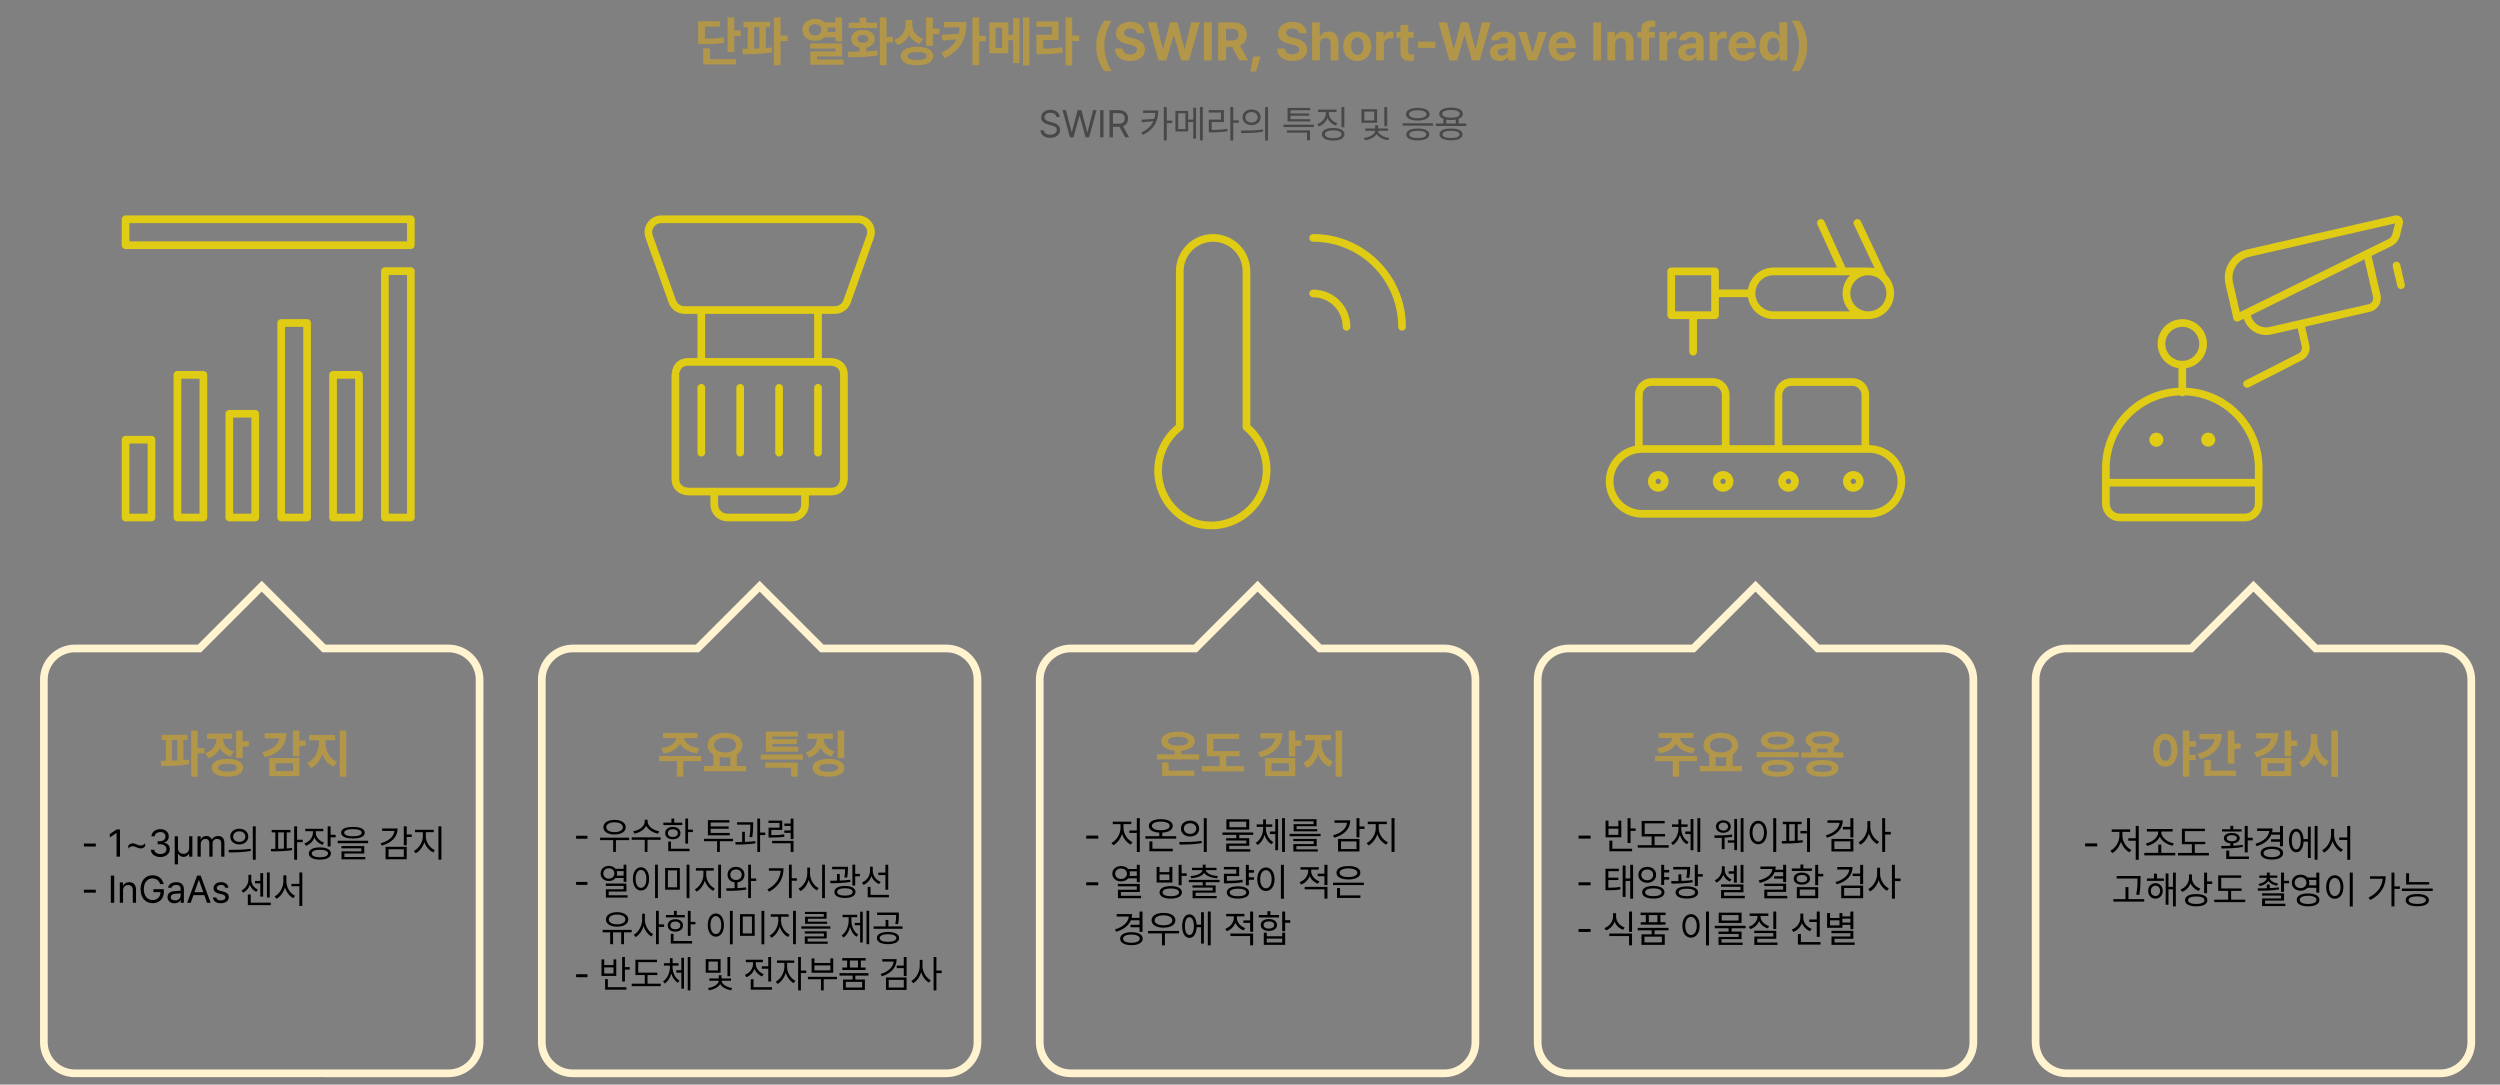 <?xml version="1.0" encoding="utf-8"?>
<!-- Generator: Adobe Illustrator 16.0.0, SVG Export Plug-In . SVG Version: 6.00 Build 0)  -->
<!DOCTYPE svg PUBLIC "-//W3C//DTD SVG 1.1//EN" "http://www.w3.org/Graphics/SVG/1.1/DTD/svg11.dtd">
<svg version="1.1" id="Layer_1" xmlns="http://www.w3.org/2000/svg" xmlns:xlink="http://www.w3.org/1999/xlink" x="0px" y="0px"
	 width="650px" height="282px" viewBox="0 0.063 650 282" enable-background="new 0 0.063 650 282" xml:space="preserve">
<rect x="0" y="0.063" width="650" height="282" fill="#808080" stroke="none"/>
<g>
	<g id="g-root-cp_1_g-1_m97h8a1wbke83-fill" transform="translate(38, 254)">
	</g>
	<g id="g-root-cp_2_g-2_ddkgze1wbkf0t-fill" transform="translate(230, 254)">
	</g>
	<g id="g-root-cp_3_g-3_8xqyuy1wbkft3-fill" transform="translate(422, 254)">
	</g>
	<g id="g-root-cp_4_g-4_8xqyuy1wbkft5-fill" transform="translate(614, 254)">
	</g>
	<g id="g-root-cp_5_g-5_4hxgqi1wbkglf-fill" transform="translate(806, 254)">
	</g>
	<g id="g-root-tx_swir_4hxgqi1wbkglh-fill" transform="translate(386.5, 38)">
		<g id="tx_swir_4hxgqi1wbkglh-fill">
			<g>
				<g enable-background="new    ">
					<path fill="#B29649" d="M-199.365-31.017h-3.869v3.145c2.249-0.014,3.486-0.082,4.881-0.383l0.178,1.395
						c-1.559,0.328-2.993,0.396-5.756,0.396h-1.053v-5.947h5.619V-31.017z M-195.142-21.187h-8.518v-4.184h1.735v2.789h6.781
						L-195.142-21.187L-195.142-21.187z M-195.593-30.019h1.683v1.436h-1.683v4.17h-1.75v-8.996h1.75V-30.019z"/>
					<path fill="#B29649" d="M-186.269-30.866h-1.106v5.428c0.506-0.041,0.998-0.089,1.477-0.15l0.096,1.258
						c-2.543,0.451-5.399,0.492-7.532,0.506l-0.191-1.422l1.422-0.014v-5.605h-1.106v-1.395h6.944v1.394H-186.269z M-189.058-25.343
						v-5.523h-1.367v5.578L-189.058-25.343z M-183.547-28.679h1.831v1.422h-1.831v6.289h-1.75v-12.441h1.75V-28.679z"/>
					<path fill="#B29649" d="M-172.091-32.138h2.804v-1.271h1.735v6.234h-1.735v-1.08h-2.789c-0.588,0.595-1.471,0.943-2.488,0.943
						c-1.9,0-3.322-1.189-3.309-2.885c-0.015-1.682,1.407-2.857,3.309-2.857C-173.561-33.054-172.686-32.712-172.091-32.138z
						 M-176.22-30.196c-0.014,0.93,0.685,1.477,1.654,1.477c0.943,0,1.627-0.547,1.627-1.477c0-0.902-0.684-1.449-1.627-1.449
						C-175.535-31.646-176.233-31.099-176.22-30.196z M-167.552-23.278h-6.521v0.807h6.891v1.367h-8.641v-3.459h6.535v-0.739h-6.549
						v-1.34h8.284V-23.278z M-171.283-30.196c0,0.205-0.021,0.403-0.055,0.588h2.051v-1.176h-2.051
						C-171.305-30.6-171.283-30.402-171.283-30.196z"/>
					<path fill="#B29649" d="M-163.013-24.509v-1.066c-1.325-0.26-2.188-1.101-2.174-2.256c-0.014-1.395,1.244-2.338,3.063-2.338
						c1.776,0,3.049,0.943,3.063,2.338c-0.014,1.155-0.889,2.003-2.201,2.256v0.998c0.984-0.048,1.977-0.13,2.898-0.26l0.109,1.271
						c-2.652,0.492-5.496,0.506-7.603,0.506l-0.231-1.422C-165.18-24.482-164.119-24.482-163.013-24.509z M-158.459-30.661h-7.384
						v-1.367h2.83v-1.313h1.75v1.313h2.804V-30.661z M-163.531-27.831c-0.014,0.656,0.561,1.012,1.408,1.012
						c0.819,0,1.381-0.355,1.381-1.012c0-0.643-0.562-1.012-1.381-1.012C-162.972-28.843-163.545-28.474-163.531-27.831z
						 M-155.984-28.351h1.627v1.449h-1.627v5.934h-1.764v-12.441h1.764V-28.351z"/>
					<path fill="#B29649" d="M-146.455-27.886l-0.931,1.354c-1.318-0.438-2.241-1.285-2.774-2.379
						c-0.54,1.258-1.504,2.242-2.926,2.721l-0.943-1.367c2.078-0.697,2.967-2.352,2.979-4.061v-1.135h1.75v1.299
						C-149.3-29.95-148.425-28.501-146.455-27.886z M-143.845-23.374c0,1.531-1.627,2.406-4.196,2.406
						c-2.625,0-4.267-0.875-4.267-2.406c0-1.518,1.642-2.406,4.267-2.406C-145.472-25.78-143.845-24.892-143.845-23.374z
						 M-150.558-23.374c-0.014,0.711,0.875,1.039,2.517,1.039c1.612,0,2.475-0.328,2.475-1.039c0-0.684-0.861-1.039-2.475-1.039
						C-149.683-24.413-150.57-24.058-150.558-23.374z M-143.968-30.497h1.683v1.449h-1.683v3.021h-1.75v-7.382h1.75V-30.497z"/>
					<path fill="#B29649" d="M-140.836-22.855l-0.957-1.313c2.077-1.032,3.314-2.188,4.02-3.568l-3.678,0.342l-0.219-1.49
						l4.43-0.273c0.123-0.52,0.212-1.08,0.26-1.668h-4.034v-1.395h5.771C-135.259-28.378-136.188-25.179-140.836-22.855z
						 M-131.922-28.638h1.764v1.436h-1.764v6.207h-1.75v-12.414h1.75V-28.638z"/>
					<path fill="#B29649" d="M-124.334-28.884h1.243v-4.348h1.642v11.69h-1.642v-5.947h-1.243v3.391h-4.949v-8.025h4.949V-28.884z
						 M-127.656-25.466h1.695v-5.277h-1.695V-25.466z M-118.853-20.968h-1.668v-12.441h1.668V-20.968z"/>
					<path fill="#B29649" d="M-111.277-27.544h-4.006v2.256c1.812-0.007,3.309-0.089,4.963-0.369l0.15,1.395
						c-1.9,0.342-3.609,0.424-5.798,0.424h-1.053v-5.086h4.006v-2.038h-4.02v-1.408h5.756L-111.277-27.544L-111.277-27.544z
						 M-107.724-28.706h1.832v1.436h-1.832v6.33h-1.723v-12.469h1.723V-28.706z"/>
					<path fill="#B29649" d="M-99.384-32.548h1.929c-0.943,1.367-1.929,4.102-1.929,6.549c0,2.461,0.984,5.195,1.929,6.563h-1.929
						c-1.313-1.846-2.104-3.992-2.104-6.563C-101.488-28.57-100.695-30.702-99.384-32.548z"/>
					<path fill="#B29649" d="M-92.629-30.538c-1.039,0-1.613,0.479-1.627,1.135c-0.015,0.711,0.737,1.039,1.586,1.23l0.889,0.219
						c1.695,0.383,2.967,1.244,2.967,2.898c0,1.818-1.422,2.967-3.828,2.967c-2.393,0-3.924-1.107-3.979-3.227h1.996
						c0.067,0.998,0.86,1.504,1.955,1.504c1.08,0,1.776-0.506,1.776-1.244c0-0.67-0.615-0.984-1.694-1.258l-1.08-0.26
						c-1.668-0.41-2.693-1.244-2.693-2.693c0-1.805,1.586-2.994,3.746-2.994c2.188,0,3.637,1.217,3.664,2.967h-1.969
						C-91.002-30.073-91.631-30.538-92.629-30.538z"/>
					<path fill="#B29649" d="M-88.091-32.124h2.242l1.668,6.918h0.082l1.818-6.918h1.928l1.818,6.932h0.082l1.668-6.932h2.242
						l-2.83,9.898h-2.011l-1.887-6.535h-0.082l-1.899,6.535h-2.011L-88.091-32.124z"/>
					<path fill="#B29649" d="M-71.438-22.226h-2.051v-9.898h2.051V-22.226z"/>
					<path fill="#B29649" d="M-69.771-32.124h3.883c2.257,0,3.541,1.271,3.541,3.227c0,1.354-0.622,2.338-1.75,2.816l2.105,3.855
						h-2.271l-1.887-3.514h-1.572v3.514h-2.051L-69.771-32.124L-69.771-32.124z M-66.271-27.407c1.217,0,1.805-0.506,1.805-1.49
						c0-0.998-0.588-1.545-1.805-1.545h-1.449v3.035H-66.271z"/>
					<path fill="#B29649" d="M-59.94-19.341h-1.449l0.685-3.896h1.941L-59.94-19.341z"/>
					<path fill="#B29649" d="M-50.458-30.538c-1.039,0-1.613,0.479-1.627,1.135c-0.015,0.711,0.737,1.039,1.586,1.23l0.889,0.219
						c1.695,0.383,2.967,1.244,2.967,2.898c0,1.818-1.422,2.967-3.828,2.967c-2.393,0-3.924-1.107-3.979-3.227h1.996
						c0.067,0.998,0.86,1.504,1.955,1.504c1.08,0,1.776-0.506,1.776-1.244c0-0.67-0.615-0.984-1.694-1.258l-1.08-0.26
						c-1.668-0.41-2.693-1.244-2.693-2.693c0-1.805,1.586-2.994,3.746-2.994c2.188,0,3.637,1.217,3.664,2.967h-1.969
						C-48.831-30.073-49.46-30.538-50.458-30.538z"/>
					<path fill="#B29649" d="M-43.321-22.226h-2.023v-9.898h1.97v3.773h0.082c0.342-0.861,1.094-1.396,2.215-1.396
						c1.545,0,2.569,1.039,2.569,2.789v4.73h-2.022v-4.375c0-0.916-0.492-1.463-1.34-1.463c-0.849,0-1.449,0.561-1.449,1.545
						L-43.321-22.226L-43.321-22.226z"/>
					<path fill="#B29649" d="M-37.251-25.917c0-2.297,1.395-3.828,3.637-3.828s3.649,1.531,3.649,3.828
						c0,2.297-1.407,3.842-3.649,3.842S-37.251-23.62-37.251-25.917z M-32.028-25.917c0-1.313-0.533-2.283-1.572-2.283
						c-1.053,0-1.6,0.971-1.6,2.283c0,1.299,0.547,2.27,1.6,2.27C-32.562-23.648-32.028-24.618-32.028-25.917z"/>
					<path fill="#B29649" d="M-28.692-29.65h1.955v1.285h0.082c0.272-0.916,0.957-1.395,1.791-1.395
						c0.205,0,0.465,0.027,0.643,0.068v1.805c-0.19-0.055-0.573-0.109-0.86-0.109c-0.916,0-1.586,0.643-1.586,1.545v4.225h-2.023
						L-28.692-29.65L-28.692-29.65z"/>
					<path fill="#B29649" d="M-18.958-28.132h-1.396v3.623c0,0.588,0.287,0.738,0.697,0.752c0.205,0,0.561-0.014,0.807-0.041v1.6
						c-0.219,0.041-0.574,0.068-1.08,0.068c-1.463,0-2.461-0.656-2.446-2.092v-3.91h-1.025v-1.518h1.025v-1.777h2.022v1.777h1.396
						V-28.132z"/>
					<path fill="#B29649" d="M-13.305-25.493h-4.512v-1.613h4.512V-25.493z"/>
					<path fill="#B29649" d="M-12.491-32.124h2.242l1.668,6.918h0.082l1.817-6.918h1.928l1.818,6.932h0.082l1.668-6.932h2.242
						l-2.83,9.898h-2.01l-1.887-6.535h-0.082l-1.9,6.535h-2.01L-12.491-32.124z"/>
					<path fill="#B29649" d="M3.676-26.587c0.533-0.034,1.531-0.082,1.846-0.096v-0.602c-0.014-0.615-0.438-0.984-1.188-0.984
						c-0.685,0-1.121,0.314-1.23,0.82H1.175c0.123-1.285,1.244-2.297,3.213-2.297c1.613,0,3.145,0.725,3.145,2.516v5.004H5.619
						v-1.025H5.563c-0.369,0.684-1.065,1.162-2.174,1.162c-1.422,0-2.475-0.738-2.475-2.215C0.914-25.958,2.254-26.505,3.676-26.587
						z M3.963-23.484c0.916,0,1.572-0.615,1.559-1.395v-0.547c-0.308,0.014-1.169,0.062-1.518,0.096
						c-0.697,0.068-1.148,0.396-1.148,0.971C2.855-23.784,3.32-23.484,3.963-23.484z"/>
					<path fill="#B29649" d="M13.082-22.226h-2.271L8.214-29.65h2.133l1.559,5.332h0.082l1.56-5.332h2.146L13.082-22.226z"/>
					<path fill="#B29649" d="M16.131-25.903c0-2.297,1.408-3.842,3.582-3.842c1.955,0,3.485,1.23,3.485,3.76v0.574h-5.071
						c0,1.121,0.67,1.818,1.709,1.818c0.684,0,1.176-0.301,1.381-0.752h1.928c-0.287,1.367-1.518,2.27-3.35,2.27
						C17.525-22.075,16.131-23.552,16.131-25.903z M21.285-26.683c0-0.902-0.629-1.545-1.53-1.545c-0.931,0-1.595,0.69-1.627,1.545
						H21.285z"/>
					<path fill="#B29649" d="M29.789-22.226h-2.052v-9.898h2.052V-22.226z"/>
					<path fill="#B29649" d="M33.439-22.226h-2.022v-7.424h1.928v1.299h0.082c0.342-0.861,1.135-1.396,2.229-1.396
						c1.545,0,2.57,1.053,2.558,2.789v4.73h-2.01v-4.375c0-0.916-0.507-1.463-1.341-1.463c-0.848,0-1.422,0.561-1.422,1.545
						L33.439-22.226L33.439-22.226z"/>
					<path fill="#B29649" d="M43.734-28.132h-1.477v5.906h-2.023v-5.906h-1.053v-1.518h1.053v-0.561
						c0-1.559,0.943-2.379,2.435-2.379c0.465,0,0.848,0.041,1.203,0.123v1.531c-0.287-0.027-0.507-0.041-0.615-0.041
						c-0.656,0-0.998,0.26-0.998,0.875v0.451h1.477L43.734-28.132L43.734-28.132z"/>
					<path fill="#B29649" d="M44.924-29.65h1.955v1.285h0.082c0.272-0.916,0.957-1.395,1.791-1.395c0.205,0,0.465,0.027,0.643,0.068
						v1.805c-0.191-0.055-0.574-0.109-0.861-0.109c-0.916,0-1.586,0.643-1.586,1.545v4.225h-2.022L44.924-29.65L44.924-29.65z"/>
					<path fill="#B29649" d="M52.58-26.587c0.532-0.034,1.53-0.082,1.846-0.096v-0.602c-0.014-0.615-0.438-0.984-1.189-0.984
						c-0.684,0-1.121,0.314-1.229,0.82h-1.929c0.123-1.285,1.244-2.297,3.214-2.297c1.612,0,3.145,0.725,3.145,2.516v5.004h-1.914
						v-1.025h-0.055c-0.369,0.684-1.066,1.162-2.174,1.162c-1.422,0-2.476-0.738-2.476-2.215
						C49.818-25.958,51.158-26.505,52.58-26.587z M52.867-23.484c0.916,0,1.572-0.615,1.56-1.395v-0.547
						c-0.308,0.014-1.169,0.062-1.519,0.096c-0.696,0.068-1.147,0.396-1.147,0.971C51.761-23.784,52.225-23.484,52.867-23.484z"/>
					<path fill="#B29649" d="M57.98-29.65h1.955v1.285h0.082c0.273-0.916,0.957-1.395,1.791-1.395c0.205,0,0.465,0.027,0.643,0.068
						v1.805c-0.19-0.055-0.573-0.109-0.86-0.109c-0.916,0-1.586,0.643-1.586,1.545v4.225h-2.023L57.98-29.65L57.98-29.65z"/>
					<path fill="#B29649" d="M62.902-25.903c0-2.297,1.408-3.842,3.582-3.842c1.955,0,3.486,1.23,3.486,3.76v0.574h-5.072
						c0,1.121,0.67,1.818,1.709,1.818c0.685,0,1.176-0.301,1.381-0.752h1.929c-0.287,1.367-1.519,2.27-3.351,2.27
						C64.297-22.075,62.902-23.552,62.902-25.903z M68.057-26.683c0-0.902-0.629-1.545-1.531-1.545c-0.93,0-1.593,0.69-1.627,1.545
						H68.057z"/>
					<path fill="#B29649" d="M70.955-25.931c0-2.543,1.381-3.814,3.021-3.814c1.244,0,1.832,0.738,2.105,1.34h0.067v-3.719h2.023
						v9.898h-1.996v-1.189H76.08c-0.287,0.615-0.902,1.313-2.105,1.313C72.281-22.103,70.955-23.456,70.955-25.931z M76.191-25.944
						c0-1.34-0.574-2.188-1.586-2.188c-1.024,0-1.572,0.889-1.572,2.188c0,1.313,0.548,2.229,1.572,2.229
						C75.617-23.716,76.191-24.605,76.191-25.944z"/>
					<path fill="#B29649" d="M81.264-19.437h-1.928c0.942-1.367,1.928-4.102,1.928-6.563c0-2.447-0.984-5.182-1.928-6.549h1.928
						c1.313,1.846,2.105,3.979,2.105,6.549C83.369-23.43,82.576-21.282,81.264-19.437z"/>
					<path fill="#484848" d="M-113.396-8.612c-0.938,0-1.553,0.488-1.553,1.162c0,0.742,0.83,1.016,1.367,1.152l0.703,0.195
						c0.762,0.195,2.002,0.635,2.002,1.953c0,1.152-0.929,2.051-2.568,2.051c-1.523,0-2.471-0.791-2.549-1.963h0.897
						c0.078,0.791,0.812,1.162,1.65,1.162c0.977,0,1.709-0.498,1.709-1.27c0-0.684-0.654-0.947-1.396-1.162l-0.868-0.234
						c-1.113-0.322-1.798-0.889-1.798-1.846c0-1.191,1.064-1.982,2.433-1.982s2.354,0.801,2.393,1.875h-0.858
						C-111.91-8.212-112.545-8.612-113.396-8.612z"/>
					<path fill="#484848" d="M-110.24-9.296h0.889l1.476,5.723h0.067l1.494-5.723h0.986l1.504,5.723h0.059l1.476-5.723h0.889
						l-1.934,7.07h-0.909l-1.543-5.596h-0.06l-1.553,5.596h-0.908L-110.24-9.296z"/>
					<path fill="#484848" d="M-99.586-2.226h-0.88v-7.07h0.88V-2.226z"/>
					<path fill="#484848" d="M-98.024-9.296h2.402c1.659,0,2.412,0.918,2.412,2.178c0,0.933-0.421,1.67-1.318,1.982l1.592,2.91
						h-1.024l-1.476-2.754l-0.176,0.01h-1.533v2.744h-0.879V-9.296z M-95.651-5.771c1.123,0,1.572-0.508,1.572-1.348
						c0-0.85-0.449-1.396-1.582-1.396h-1.484v2.744H-95.651z"/>
					<path fill="#484848" d="M-89.343-2.87l-0.43-0.586c1.636-0.791,2.617-1.797,3.146-2.969l-2.979,0.283l-0.127-0.674l3.34-0.225
						c0.151-0.488,0.239-1.001,0.273-1.533h-3.174v-0.635h3.936C-85.367-6.698-86.218-4.403-89.343-2.87z M-83.142-6.581h1.406
						v0.645h-1.406v4.502h-0.762v-8.682h0.762V-6.581z"/>
					<path fill="#484848" d="M-77.574-6.835h1.318v-3.096h0.731v8.057h-0.731V-6.2h-1.318v2.432h-3.32V-9.1h3.32V-6.835z
						 M-80.172-4.384h1.875v-4.102h-1.875V-4.384z M-73.776-1.435h-0.742v-8.682h0.742V-1.435z"/>
					<path fill="#484848" d="M-68.287-6.2h-3.164v2.031c1.61,0,2.733-0.054,4.053-0.303l0.078,0.635
						c-1.367,0.254-2.529,0.313-4.199,0.322h-0.693v-3.32h3.164v-1.836h-3.184v-0.635h3.945V-6.2z M-65.856-6.659h1.455v0.645
						h-1.455v4.6h-0.762v-8.701h0.762V-6.659z"/>
					<path fill="#484848" d="M-58.15-4.277l0.059,0.566c-1.982,0.371-4.121,0.381-5.684,0.381l-0.107-0.654
						C-62.281-3.984-60.074-3.993-58.15-4.277z M-58.756-7.441c0,1.211-0.967,2.041-2.334,2.041c-1.366,0-2.354-0.83-2.344-2.041
						c-0.01-1.211,0.978-2.041,2.344-2.041C-59.723-9.482-58.756-8.652-58.756-7.441z M-62.683-7.441
						c-0.01,0.811,0.664,1.367,1.592,1.367c0.919,0,1.583-0.557,1.583-1.367s-0.664-1.367-1.583-1.367
						C-62.019-8.808-62.692-8.251-62.683-7.441z M-56.813-1.415h-0.762v-8.701h0.762V-1.415z"/>
					<path fill="#484848" d="M-44.869-4.902h-7.92v-0.615h7.92V-4.902z M-45.895-1.435h-0.781v-2.002H-51.9v-0.615h6.006V-1.435z
						 M-45.807-6.357h-5.928v-3.525h5.879v0.615h-5.107v0.83h4.873v0.596h-4.873v0.889h5.156V-6.357z"/>
					<path fill="#484848" d="M-38.785-5.898l-0.392,0.605c-1.006-0.332-1.812-1.035-2.196-1.943
						c-0.387,1.006-1.191,1.802-2.228,2.178L-44-5.663c1.299-0.469,2.217-1.602,2.217-2.852v-0.283h-2.031v-0.635h4.805v0.635
						h-2.002v0.283C-41.012-7.353-40.084-6.318-38.785-5.898z M-36.939-3.036c-0.01,1.035-1.113,1.641-2.93,1.641
						C-41.695-1.395-42.8-2-42.8-3.036c0-1.036,1.104-1.631,2.931-1.631C-38.053-4.667-36.949-4.071-36.939-3.036z M-42.027-3.036
						c0,0.645,0.811,1.035,2.158,1.025c1.338,0.01,2.168-0.381,2.168-1.025c0-0.635-0.83-1.016-2.168-1.016
						C-41.217-4.052-42.027-3.671-42.027-3.036z M-36.969-4.862h-0.762v-5.244h0.762V-4.862z"/>
					<path fill="#484848" d="M-28.453-6.015h-4.072V-9.55h4.072V-6.015z M-25.299-2.06l-0.264,0.596
						c-1.309-0.176-2.5-0.791-3.008-1.602c-0.527,0.825-1.748,1.426-3.057,1.602L-31.9-2.06c1.494-0.166,2.93-1.006,2.93-1.875
						h-2.567v-0.596h2.578v-0.85h0.762v0.85h2.598v0.596h-2.578C-28.18-3.085-26.793-2.245-25.299-2.06z M-31.773-6.62h2.568v-2.305
						h-2.568V-6.62z M-25.826-5.126h-0.752v-4.99h0.752V-5.126z"/>
					<path fill="#484848" d="M-13.922-5.263h-7.909v-0.625h7.909V-5.263z M-14.811-8.241c0,1.035-1.182,1.641-3.065,1.641
						c-1.885,0-3.076-0.605-3.076-1.641c0-1.025,1.19-1.65,3.076-1.65C-15.991-9.891-14.811-9.267-14.811-8.241z M-14.889-2.987
						c-0.01,1.006-1.123,1.553-2.987,1.553c-1.886,0-2.998-0.547-2.998-1.553c0-0.996,1.112-1.543,2.998-1.533
						C-16.012-4.53-14.898-3.984-14.889-2.987z M-20.162-8.241c-0.01,0.654,0.879,1.035,2.285,1.035
						c1.387,0,2.284-0.381,2.284-1.035c0-0.645-0.897-1.035-2.284-1.025C-19.283-9.277-20.172-8.886-20.162-8.241z M-20.094-2.987
						c-0.01,0.605,0.82,0.947,2.218,0.938c1.377,0.01,2.217-0.332,2.217-0.938s-0.84-0.947-2.217-0.947
						C-19.273-3.935-20.104-3.593-20.094-2.987z"/>
					<path fill="#484848" d="M-5.279-5.185h-7.91V-5.82h1.963v-1.221c-0.692-0.269-1.084-0.713-1.084-1.299
						c0-1.025,1.172-1.611,3.076-1.611c1.885,0,3.066,0.586,3.066,1.611c0,0.581-0.387,1.025-1.074,1.289v1.23h1.963V-5.185
						L-5.279-5.185z M-6.246-2.987c-0.01,0.986-1.123,1.533-2.988,1.533c-1.885,0-2.998-0.547-2.998-1.533
						c0-0.996,1.113-1.533,2.998-1.533C-7.369-4.521-6.256-3.984-6.246-2.987z M-11.52-8.339c-0.01,0.635,0.869,1.006,2.285,1.006
						c1.406,0,2.285-0.371,2.285-1.006c0-0.625-0.879-1.006-2.285-1.006C-10.65-9.345-11.529-8.964-11.52-8.339z M-11.451-2.987
						c-0.01,0.586,0.82,0.938,2.217,0.938c1.377,0,2.217-0.352,2.217-0.938c0-0.596-0.84-0.938-2.217-0.947
						C-10.631-3.925-11.461-3.583-11.451-2.987z M-8.004-5.819v-1.016C-8.37-6.772-8.78-6.737-9.234-6.737s-0.864-0.034-1.23-0.098
						v1.016H-8.004z"/>
				</g>
			</g>
		</g>
	</g>
	<g id="g-root-ic_dayt_1lsdzay1wbkfls-fill" transform="translate(62, 110)">
	</g>
	<g id="g-root-ic_shad_13zv0my1wblt6r-fill" transform="translate(254, 110)">
	</g>
	<g id="g-root-ic_temp_ddkgze1wblt6u-fill" transform="translate(446, 110)">
	</g>
	<g id="g-root-ic_2_4g21h61wbn94x-fill" transform="translate(638, 110)">
	</g>
	<g id="g-root-ic_came_1d2zpx61wbn8r0-fill" transform="translate(830, 110)">
	</g>
	<g id="g-root-tx__1q87hfe1wbketi-fill" transform="translate(80, 302)">
		<g id="tx__1q87hfe1wbketi-fill">
			<g>
				<g enable-background="new    ">
					<path fill="#B29649" d="M-31.248-109.548h-1.068v5.234c0.488-0.041,0.962-0.086,1.424-0.146l0.092,1.213
						c-2.452,0.435-5.208,0.476-7.264,0.488l-0.185-1.371l1.371-0.013v-5.405h-1.068v-1.345h6.697L-31.248-109.548L-31.248-109.548z
						 M-33.937-104.222v-5.326h-1.318v5.379L-33.937-104.222z M-28.624-107.438h1.767v1.371h-1.767v6.063h-1.688v-11.997h1.688
						V-107.438z"/>
					<path fill="#B29649" d="M-19.618-109.851h-2.386c0.013,1.396,0.85,2.749,2.769,3.309l-0.804,1.318
						c-1.325-0.402-2.241-1.206-2.769-2.241c-0.534,1.213-1.51,2.175-2.953,2.649l-0.857-1.332c1.991-0.625,2.887-2.182,2.914-3.704
						h-2.452v-1.345h6.539L-19.618-109.851L-19.618-109.851z M-16.796-102.337c0,1.463-1.556,2.333-4.047,2.333
						c-2.544,0-4.113-0.87-4.113-2.333s1.569-2.32,4.113-2.307C-18.353-104.657-16.796-103.8-16.796-102.337z M-23.271-102.337
						c-0.013,0.686,0.844,1.028,2.426,1.028c1.556,0,2.386-0.343,2.386-1.028c0-0.672-0.831-1.002-2.386-1.002
						C-22.426-103.339-23.283-103.009-23.271-102.337z M-16.916-109.218h1.622v1.371h-1.622v2.966h-1.688V-112h1.688V-109.218z"/>
					<path fill="#B29649" d="M-11.13-105.026l-0.672-1.332c2.689-0.666,4.172-1.996,4.456-3.599h-3.863v-1.345h5.695
						C-5.527-108.124-7.531-105.975-11.13-105.026z M-2.152-100.147h-7.844v-4.693h7.844V-100.147z M-8.322-101.466h4.509v-2.018
						h-4.509V-101.466z M-2.152-109.377h1.622v1.384h-1.622v2.703H-3.84V-112h1.688V-109.377z"/>
					<path fill="#B29649" d="M7.644-103.879l-0.91,1.317c-1.417-0.6-2.393-1.793-2.927-3.256c-0.547,1.588-1.542,2.908-2.953,3.561
						l-0.962-1.332c1.991-0.883,3.019-3.111,3.019-5.143v-0.737H0.367v-1.371h6.776v1.371H4.638v0.737
						C4.638-106.793,5.626-104.723,7.644-103.879z M10.03-100.003H8.329V-112h1.701V-100.003z"/>
				</g>
			</g>
		</g>
	</g>
	<g id="g-root-tx__1hap1x61wblurl-fill" transform="translate(272, 302)">
		<g>
			<g id="tx__1hap1x61wblurl-fill_8_">
				<g>
					<g enable-background="new    ">
						<path fill="#B29649" d="M-89.685-104.037h-4.667v4.034h-1.661v-4.034h-4.613v-1.345h10.941V-104.037z M-90.66-110.049h-3.494
							c0.165,1.173,1.49,2.354,3.955,2.649l-0.606,1.318c-2.108-0.283-3.619-1.187-4.337-2.426
							c-0.738,1.239-2.233,2.143-4.324,2.426l-0.619-1.318c2.426-0.295,3.764-1.477,3.955-2.649h-3.508v-1.317h8.979V-110.049z"/>
						<path fill="#B29649" d="M-77.989-101.401h-10.982v-1.383h2.452v-2.94c-0.93-0.554-1.49-1.404-1.49-2.466
							c0-1.938,1.898-3.229,4.51-3.229c2.597,0,4.509,1.292,4.521,3.229c-0.007,1.035-0.554,1.879-1.45,2.439v2.967h2.439V-101.401z
							 M-86.349-108.19c0,1.174,1.134,1.898,2.849,1.898c1.7,0,2.848-0.725,2.86-1.898c-0.013-1.213-1.16-1.897-2.86-1.897
							C-85.215-110.089-86.349-109.403-86.349-108.19z M-82.129-102.784v-2.334c-0.429,0.086-0.891,0.133-1.371,0.133
							c-0.481,0-0.937-0.041-1.358-0.133v2.334H-82.129z"/>
						<path fill="#B29649" d="M-63.267-104.446h-10.969v-1.317h10.969V-104.446z M-64.611-100.003h-1.701v-2.32h-6.684v-1.332h8.385
							V-100.003z M-64.44-106.516h-8.424v-5.222h8.319v1.306h-6.632v0.672h6.354v1.239h-6.354v0.725h6.737L-64.44-106.516
							L-64.44-106.516z"/>
						<path fill="#B29649" d="M-55.461-109.838h-2.399c0.053,1.358,0.942,2.696,2.848,3.271l-0.856,1.317
							c-1.338-0.409-2.281-1.246-2.821-2.307c-0.547,1.192-1.522,2.149-2.94,2.61l-0.869-1.332c1.938-0.627,2.848-2.084,2.914-3.561
							h-2.466v-1.357h6.593v1.358H-55.461z M-52.469-102.31c-0.013,1.49-1.582,2.333-4.126,2.32
							c-2.558,0.013-4.126-0.832-4.126-2.32c0-1.478,1.569-2.333,4.126-2.333C-54.051-104.644-52.481-103.787-52.469-102.31z
							 M-59.033-102.31c0,0.686,0.844,1.042,2.438,1.027c1.582,0.014,2.466-0.343,2.466-1.027c0-0.672-0.884-1.028-2.466-1.028
							C-58.19-103.339-59.033-102.983-59.033-102.31z M-52.508-104.868h-1.688v-7.119h1.688V-104.868z"/>
					</g>
				</g>
			</g>
		</g>
	</g>
	<g id="g-root-tx__qoei9m1wbluro-fill" transform="translate(464, 302)">
		<g>
			<g id="tx__qoei9m1wbluro-fill_8_">
				<g>
					<g enable-background="new    ">
						<path fill="#B29649" d="M-152.224-104.472h-10.941v-1.346h4.613v-0.961c-2.161-0.179-3.52-1.074-3.52-2.465
							c0-1.504,1.727-2.453,4.377-2.453c2.624,0,4.351,0.949,4.364,2.453c-0.014,1.396-1.385,2.293-3.533,2.465v0.961h4.641
							L-152.224-104.472L-152.224-104.472z M-153.463-100.214h-8.385v-3.507h1.688v2.162h6.696V-100.214z M-160.317-109.245
							c-0.013,0.778,0.962,1.147,2.624,1.147s2.624-0.369,2.624-1.147c0-0.712-0.962-1.121-2.624-1.121
							S-160.331-109.957-160.317-109.245z"/>
						<path fill="#B29649" d="M-141.729-105.303h-3.479v2.558h4.68v1.371h-10.982v-1.371h4.627v-2.558h-3.335v-5.854h8.398v1.346
							h-6.71v3.177h6.803L-141.729-105.303L-141.729-105.303z"/>
						<path fill="#B29649" d="M-136.207-105.026l-0.672-1.332c2.688-0.666,4.172-1.996,4.454-3.599h-3.861v-1.345h5.694
							C-130.604-108.124-132.607-105.975-136.207-105.026z M-127.229-100.147h-7.845v-4.693h7.845V-100.147z M-133.398-101.466
							h4.508v-2.018h-4.508V-101.466z M-127.229-109.377h1.621v1.384h-1.621v2.703h-1.688V-112h1.688V-109.377z"/>
						<path fill="#B29649" d="M-117.433-103.879l-0.909,1.317c-1.418-0.6-2.394-1.793-2.928-3.256
							c-0.547,1.588-1.542,2.908-2.953,3.561l-0.962-1.332c1.991-0.883,3.02-3.111,3.02-5.143v-0.737h-2.544v-1.371h6.775v1.371
							h-2.505v0.737C-120.438-106.793-119.449-104.723-117.433-103.879z M-115.047-100.003h-1.699V-112h1.699V-100.003z"/>
					</g>
				</g>
			</g>
		</g>
	</g>
	<g id="g-root-tx__dbp1q21wbn7kf-fill" transform="translate(656, 302)">
		<g>
			<g id="tx__dbp1q21wbn7kf-fill_8_">
				<g>
					<g enable-background="new    ">
						<path fill="#B29649" d="M-214.762-104.037h-4.666v4.034h-1.662v-4.034h-4.612v-1.345h10.94V-104.037z M-215.736-110.049
							h-3.494c0.165,1.173,1.49,2.354,3.955,2.649l-0.605,1.318c-2.109-0.283-3.619-1.187-4.338-2.426
							c-0.737,1.239-2.234,2.143-4.323,2.426l-0.62-1.318c2.426-0.295,3.764-1.477,3.955-2.649h-3.508v-1.317h8.979
							L-215.736-110.049L-215.736-110.049z"/>
						<path fill="#B29649" d="M-203.066-101.401h-10.982v-1.383h2.453v-2.94c-0.93-0.554-1.489-1.404-1.489-2.466
							c0-1.938,1.897-3.229,4.509-3.229c2.597,0,4.509,1.292,4.521,3.229c-0.007,1.035-0.555,1.879-1.451,2.439v2.967h2.439
							V-101.401z M-211.425-108.19c0,1.174,1.135,1.898,2.849,1.898c1.7,0,2.848-0.725,2.859-1.898
							c-0.013-1.213-1.159-1.897-2.859-1.897C-210.291-110.089-211.425-109.403-211.425-108.19z M-207.206-102.784v-2.334
							c-0.43,0.086-0.891,0.133-1.371,0.133c-0.481,0-0.938-0.041-1.358-0.133v2.334H-207.206z"/>
						<path fill="#B29649" d="M-188.344-105.065h-10.941v-1.318h10.941V-105.065z M-189.451-109.39
							c-0.014,1.463-1.728,2.347-4.363,2.347c-2.65,0-4.377-0.883-4.377-2.347c0-1.45,1.727-2.348,4.377-2.36
							C-191.178-111.735-189.463-110.84-189.451-109.39z M-189.648-102.192c-0.014,1.412-1.582,2.203-4.18,2.203
							c-2.638,0-4.205-0.791-4.205-2.203c0-1.41,1.567-2.201,4.205-2.201C-191.23-104.393-189.662-103.602-189.648-102.192z
							 M-196.438-109.39c-0.014,0.699,0.949,1.042,2.623,1.042c1.661,0,2.623-0.343,2.623-1.042c0-0.712-0.962-1.042-2.623-1.042
							C-195.488-110.431-196.451-110.102-196.438-109.39z M-196.319-102.192c-0.013,0.621,0.831,0.924,2.491,0.924
							c1.622,0,2.479-0.303,2.492-0.924c-0.015-0.633-0.87-0.936-2.492-0.936C-195.488-103.128-196.332-102.823-196.319-102.192z"/>
						<path fill="#B29649" d="M-176.688-104.973h-10.943v-1.345h2.467v-1.438c-0.877-0.389-1.371-0.982-1.371-1.753
							c0-1.45,1.7-2.319,4.377-2.319c2.648,0,4.351,0.869,4.364,2.319c-0.008,0.778-0.521,1.384-1.411,1.767v1.424h2.519
							L-176.688-104.973L-176.688-104.973z M-177.993-102.192c-0.013,1.412-1.582,2.176-4.179,2.176
							c-2.638,0-4.206-0.766-4.206-2.176c0-1.383,1.568-2.148,4.206-2.148C-179.575-104.34-178.006-103.575-177.993-102.192z
							 M-184.783-109.508c-0.014,0.659,0.924,0.989,2.624,0.989c1.675,0,2.624-0.33,2.624-0.989c0-0.672-0.949-1.028-2.624-1.028
							C-183.859-110.537-184.797-110.181-184.783-109.508z M-184.664-102.192c-0.015,0.621,0.83,0.924,2.492,0.924
							c1.62,0,2.479-0.303,2.49-0.924c-0.013-0.592-0.87-0.883-2.49-0.883C-183.834-103.075-184.678-102.784-184.664-102.192z
							 M-180.881-106.317v-1.002c-0.395,0.045-0.822,0.065-1.277,0.065c-0.468,0-0.903-0.021-1.307-0.079v1.016H-180.881
							L-180.881-106.317z"/>
					</g>
				</g>
			</g>
		</g>
	</g>
	<g id="g-root-tx__1qdtr7e1wbnabu-fill" transform="translate(848, 302)">
		<g>
			<g id="tx__1qdtr7e1wbnabu-fill_8_">
				<g>
					<g enable-background="new    ">
						<path fill="#B29649" d="M-281.848-106.885c-0.014,2.637-1.332,4.285-3.164,4.285s-3.178-1.648-3.164-4.285
							c-0.014-2.61,1.332-4.271,3.164-4.271S-281.861-109.495-281.848-106.885z M-286.555-106.885c0,1.793,0.62,2.755,1.543,2.755
							c0.937,0,1.543-0.962,1.557-2.755c-0.014-1.78-0.62-2.755-1.557-2.755C-285.935-109.64-286.555-108.665-286.555-106.885z
							 M-277.075-107.808h-1.7v2.136h1.7v1.371h-1.7v4.298h-1.688V-112h1.688v2.782h1.7V-107.808z"/>
						<path fill="#B29649" d="M-275.967-104.577l-0.698-1.332c2.684-0.752,4.206-2.144,4.481-3.824h-3.955v-1.371h5.801
							C-270.338-107.86-272.367-105.593-275.967-104.577z M-266.659-100.214h-8.214v-4.074h1.701v2.729h6.513V-100.214z
							 M-267.068-108.638h1.622v1.384h-1.622v3.851h-1.7V-112h1.7V-108.638z"/>
						<path fill="#B29649" d="M-261.283-105.026l-0.672-1.332c2.688-0.666,4.172-1.996,4.455-3.599h-3.862v-1.345h5.695
							C-255.68-108.124-257.684-105.975-261.283-105.026z M-252.305-100.147h-7.845v-4.693h7.845V-100.147z M-258.475-101.466h4.508
							v-2.018h-4.508V-101.466z M-252.305-109.377h1.621v1.384h-1.621v2.703h-1.688V-112h1.688V-109.377z"/>
						<path fill="#B29649" d="M-242.469-104.011l-0.988,1.345c-1.371-0.62-2.32-1.813-2.86-3.296
							c-0.548,1.615-1.529,2.92-2.993,3.586l-1.015-1.396c2.096-0.883,3.11-3.178,3.124-5.512v-1.793h1.7v1.793
							C-245.502-107.083-244.5-104.868-242.469-104.011z M-240.123-99.977h-1.7V-112h1.7V-99.977z"/>
					</g>
				</g>
			</g>
		</g>
	</g>
	<g id="g-root-tx_13mingaa_1q87hfe1wbketj-fill" transform="translate(50, 338)">
		<g>
			<g id="tx_13mingaa_1q87hfe1wbketj-fill_8_">
				<g>
					<g enable-background="new    ">
						<path d="M-25.09-117.843h-3.096v-0.771h3.096V-117.843z"/>
						<path d="M-18.801-115.207h-0.889v-6.151h-0.039l-1.719,1.143v-0.889l1.758-1.172h0.889V-115.207z"/>
						<path d="M-15.5-118.664c0.742,0,1.416,0.566,2.129,0.566c0.439,0,0.82-0.216,1.113-0.615v0.812
							c-0.322,0.371-0.703,0.557-1.133,0.557c-0.742,0-1.416-0.566-2.139-0.566c-0.43,0-0.811,0.215-1.104,0.615v-0.811
							C-16.32-118.468-15.93-118.664-15.5-118.664z"/>
						<path d="M-10.774-116.983h0.889c0.049,0.674,0.723,1.094,1.563,1.094c0.928,0,1.611-0.508,1.611-1.24
							c0-0.771-0.615-1.318-1.719-1.318h-0.576v-0.771h0.576c0.859,0,1.455-0.479,1.455-1.211c0-0.703-0.518-1.183-1.318-1.183
							c-0.752,0-1.445,0.42-1.484,1.113h-0.85c0.049-1.123,1.084-1.875,2.344-1.875c1.348,0,2.168,0.879,2.158,1.895
							c0.01,0.802-0.459,1.396-1.201,1.603v0.05c0.918,0.146,1.484,0.801,1.475,1.698c0.01,1.162-1.055,2.021-2.461,2.021
							C-9.718-115.108-10.726-115.86-10.774-116.983z"/>
						<path d="M-4.572-120.509h0.84v3.125c0,0.859,0.576,1.436,1.445,1.436c0.879,0,1.465-0.586,1.465-1.436v-3.125h0.84v5.303
							h-0.84v-0.791h-0.049c-0.283,0.566-0.82,0.85-1.416,0.85c-0.586,0-1.123-0.282-1.406-0.85h-0.039v2.783h-0.84V-120.509z"/>
						<path d="M1.354-120.509h0.811v0.83h0.068c0.225-0.566,0.732-0.898,1.426-0.898s1.162,0.332,1.416,0.898h0.059
							c0.273-0.547,0.83-0.898,1.592-0.898c0.947,0,1.621,0.576,1.621,1.826v3.545h-0.84v-3.535c0-0.781-0.498-1.084-1.074-1.084
							c-0.742,0-1.162,0.498-1.162,1.172v3.447h-0.85v-3.623c0-0.596-0.43-0.996-1.035-0.996c-0.635,0-1.191,0.537-1.191,1.31v3.311
							h-0.84L1.354-120.509L1.354-120.509z"/>
						<path d="M15.154-117.257l0.059,0.566c-1.982,0.371-4.121,0.381-5.684,0.381l-0.107-0.654
							C11.022-116.965,13.229-116.974,15.154-117.257z M14.549-120.422c0,1.211-0.967,2.041-2.334,2.041
							c-1.367,0-2.354-0.83-2.344-2.041c-0.01-1.211,0.977-2.041,2.344-2.041C13.582-122.463,14.549-121.632,14.549-120.422z
							 M10.623-120.422c-0.01,0.812,0.664,1.367,1.592,1.367c0.918,0,1.582-0.558,1.582-1.367s-0.664-1.367-1.582-1.367
							C11.287-121.789,10.613-121.231,10.623-120.422z M16.492-114.396h-0.762v-8.701h0.762V-114.396z"/>
						<path d="M25.516-121.515h-0.967v4.18c0.469-0.033,0.933-0.072,1.377-0.127l0.039,0.566c-1.836,0.293-3.916,0.322-5.449,0.332
							l-0.098-0.654l1.172-0.01v-4.287h-0.957v-0.635h4.883V-121.515z M23.815-117.297v-4.219h-1.484v4.276
							C22.814-117.248,23.317-117.267,23.815-117.297z M27.244-119.61h1.455v0.645h-1.455v4.551h-0.762v-8.682h0.762V-119.61z"/>
						<path d="M34.236-118.879l-0.361,0.604c-1.001-0.326-1.758-1.021-2.129-1.895c-0.376,0.996-1.177,1.771-2.217,2.148
							l-0.391-0.615c1.299-0.439,2.207-1.563,2.217-2.813v-0.371h-1.982v-0.636h4.688v0.636h-1.953v0.371
							C32.106-120.313,32.957-119.299,34.236-118.879z M36.033-116.037c0,1.017-1.074,1.603-2.861,1.603
							c-1.787,0-2.881-0.586-2.881-1.603c0-0.995,1.094-1.581,2.881-1.581C34.958-117.618,36.033-117.032,36.033-116.037z
							 M31.062-116.037c-0.01,0.625,0.801,0.986,2.109,0.986c1.318,0,2.119-0.361,2.119-0.986c0-0.604-0.801-0.967-2.119-0.967
							C31.863-117.004,31.053-116.642,31.062-116.037z M35.955-120.881h1.309v0.646h-1.309v2.383h-0.762v-5.244h0.762V-120.881z"/>
						<path d="M45.721-118.713h-7.91v-0.625h7.91V-118.713z M44.832-121.446c0,0.985-1.133,1.514-3.066,1.522
							c-1.934-0.01-3.076-0.537-3.076-1.522c0-0.968,1.143-1.494,3.076-1.494S44.832-122.414,44.832-121.446z M44.705-116.017
							h-5.156v0.898h5.42v0.604h-6.182v-2.07h5.166v-0.791h-5.186v-0.586h5.938V-116.017L44.705-116.017z M39.49-121.446
							c-0.01,0.604,0.83,0.938,2.275,0.938c1.436,0,2.285-0.332,2.285-0.938c0-0.566-0.85-0.918-2.285-0.918
							C40.32-122.364,39.479-122.013,39.49-121.446z"/>
						<path d="M49.266-118.077l-0.313-0.615c2.139-0.576,3.442-1.733,3.604-3.203h-3.213v-0.635h4.033
							C53.367-120.343,51.833-118.78,49.266-118.077z M55.75-114.532h-5.498v-3.232h5.498V-114.532z M51.014-115.157h3.975v-1.974
							h-3.975V-115.157z M55.75-120.968h1.309v0.635H55.75v2.168h-0.762v-4.932h0.762V-120.968z"/>
						<path d="M63.063-116.905l-0.43,0.604c-1.017-0.464-1.896-1.465-2.295-2.666c-0.41,1.274-1.284,2.383-2.275,2.881l-0.459-0.604
							c1.24-0.597,2.324-2.236,2.334-3.74v-1.133h-2.051v-0.635h4.893v0.635h-2.069v1.133
							C60.711-118.957,61.784-117.463,63.063-116.905z M64.764-114.416h-0.771v-8.682h0.771V-114.416z"/>
						<path d="M-25.09-105.843h-3.096v-0.771h3.096V-105.843z"/>
						<path d="M-20.305-103.206h-0.879v-7.07h0.879V-103.206z"/>
						<path d="M-18.01-103.206h-0.84v-5.303h0.811v0.83h0.068c0.254-0.537,0.742-0.898,1.553-0.898c1.074,0,1.787,0.654,1.787,2.002
							v3.369h-0.84v-3.311c0-0.82-0.449-1.309-1.201-1.309c-0.771,0-1.338,0.518-1.338,1.436V-103.206z"/>
						<path d="M-10.354-109.554c-1.25,0-2.246,0.986-2.246,2.813c0,1.827,0.996,2.813,2.305,2.813c1.196,0,2.012-0.802,2.031-2.052
							h-1.846v-0.771h2.705v0.763c0,1.758-1.211,2.881-2.891,2.881c-1.885,0-3.154-1.396-3.154-3.633
							c0-2.237,1.279-3.634,3.096-3.634c1.494,0,2.646,0.938,2.91,2.306h-0.908C-8.654-108.978-9.349-109.554-10.354-109.554z"/>
						<path d="M-4.456-106.272c0.337-0.024,1.196-0.068,1.436-0.078v-0.43c0-0.675-0.4-1.064-1.201-1.064
							c-0.674,0-1.074,0.313-1.191,0.713h-0.879c0.107-0.85,0.938-1.445,2.109-1.445c0.693,0,1.992,0.205,1.992,1.875v3.496h-0.83
							v-0.723h-0.039c-0.176,0.361-0.664,0.85-1.582,0.85c-1.006,0-1.807-0.596-1.807-1.631
							C-6.447-105.931-5.374-106.204-4.456-106.272z M-4.494-103.831c0.947,0,1.475-0.635,1.475-1.299v-0.537l-1.338,0.098
							c-0.762,0.049-1.25,0.322-1.25,0.898C-5.608-104.114-5.139-103.831-4.494-103.831z"/>
						<path d="M-1.34-103.206l2.588-7.07h0.928l2.588,7.07H3.835l-0.703-1.992H0.291l-0.713,1.992H-1.34z M2.858-105.97
							l-1.123-3.164H1.677l-1.123,3.164H2.858z"/>
						<path d="M7.482-107.864c-0.654,0-1.123,0.353-1.123,0.801c0,0.353,0.283,0.597,0.908,0.742l0.791,0.195
							c0.947,0.225,1.416,0.693,1.416,1.436c0,0.918-0.752,1.593-2.08,1.593c-1.191,0-1.904-0.527-2.041-1.494h0.879
							c0.098,0.519,0.479,0.762,1.143,0.762c0.752,0,1.23-0.313,1.23-0.811c0-0.371-0.264-0.625-0.869-0.763l-0.801-0.186
							c-0.928-0.215-1.416-0.723-1.416-1.426c0-0.908,0.791-1.563,1.963-1.563c1.094,0,1.787,0.586,1.895,1.444h-0.82
							C8.439-107.571,8.107-107.864,7.482-107.864z"/>
						<path d="M17.063-106.653l-0.43,0.605c-0.801-0.371-1.372-1.035-1.66-1.826c-0.317,0.869-0.923,1.641-1.758,2.041l-0.43-0.596
							c1.113-0.527,1.797-1.729,1.797-2.754v-1.299h0.742v1.299C15.325-108.167,15.959-107.122,17.063-106.653z M20.393-102.601
							h-5.957v-2.783h0.762v2.139h5.195V-102.601z M18.42-104.827h-0.742v-3.428h-1.367v-0.635h1.367v-2.031h0.742V-104.827z
							 M20.13-104.583h-0.732v-6.514h0.732V-104.583z"/>
						<path d="M26.722-105.032l-0.459,0.625c-0.986-0.508-1.802-1.548-2.188-2.783c-0.386,1.3-1.201,2.412-2.188,2.939l-0.498-0.615
							c1.27-0.625,2.285-2.295,2.285-3.896v-1.582h0.781v1.582C24.456-107.19,25.461-105.608,26.722-105.032z M28.597-102.396
							h-0.762v-5.107h-2.061v-0.625h2.061v-2.969h0.762V-102.396z"/>
					</g>
				</g>
			</g>
		</g>
	</g>
	<g id="g-root-tx__18f21oa1wblvka-fill" transform="translate(242, 338)">
		<g>
			<g id="tx__18f21oa1wblvka-fill_8_">
				<g>
					<g enable-background="new    ">
						<path d="M-89.268-119.866h-2.94v-0.771h2.94V-119.866z"/>
						<path d="M-78.422-119.495h-3.441v3.057h-0.714v-3.057h-3.396v-0.645h7.552V-119.495z M-79.313-122.854
							c0,1.152-1.169,1.885-2.904,1.885c-1.734,0-2.903-0.732-2.903-1.885c0-1.183,1.169-1.914,2.903-1.914
							C-80.481-124.769-79.313-124.036-79.313-122.854z M-84.368-122.854c-0.009,0.771,0.862,1.27,2.151,1.27
							c1.28,0,2.162-0.498,2.162-1.27c0-0.781-0.881-1.289-2.162-1.289C-83.506-124.144-84.378-123.636-84.368-122.854z"/>
						<path d="M-70.239-119.583h-3.414v3.145h-0.714v-3.145h-3.386v-0.645h7.515L-70.239-119.583L-70.239-119.583z M-70.61-121.81
							l-0.297,0.625c-1.28-0.225-2.546-0.973-3.08-2.041c-0.529,1.074-1.8,1.816-3.08,2.041l-0.297-0.625
							c1.483-0.215,2.997-1.26,2.997-2.5v-0.498h0.751v0.498C-73.616-123.089-72.095-122.024-70.61-121.81z"/>
						<path d="M-64.608-123.421h-4.917v-0.625h2.097v-1.064h0.725v1.064h2.097L-64.608-123.421L-64.608-123.421z M-65.081-121.321
							c-0.01,0.978-0.808,1.603-1.985,1.603c-1.188,0-1.995-0.625-1.985-1.603c-0.009-0.985,0.799-1.621,1.985-1.621
							C-65.889-122.942-65.091-122.308-65.081-121.321z M-68.356-121.321c-0.009,0.615,0.51,1.006,1.29,0.996
							c0.77,0.01,1.29-0.381,1.299-0.996c-0.009-0.615-0.529-1.016-1.299-1.016C-67.846-122.337-68.365-121.937-68.356-121.321z
							 M-62.716-116.624h-5.538v-2.5h0.714v1.855h4.823L-62.716-116.624L-62.716-116.624z M-63.096-122.249h1.243v0.645h-1.243
							v2.998h-0.724v-6.504h0.724V-122.249L-63.096-122.249z"/>
						<path d="M-51.406-119.222h-3.434v2.783h-0.714v-2.783h-3.404v-0.635h7.552V-119.222z M-52.26-120.755h-5.687v-3.955h5.594
							v0.625h-4.871v1.016h4.677v0.615h-4.677v1.074h4.963L-52.26-120.755L-52.26-120.755z"/>
						<path d="M-48.326-119.036c0.914-0.033,1.851-0.098,2.709-0.205l0.037,0.576c-1.735,0.283-3.674,0.322-5.149,0.313
							l-0.093-0.636c0.543-0.004,1.146-0.01,1.781-0.028v-2.656h0.714L-48.326-119.036L-48.326-119.036z M-46.164-123.704
							c-0.01,0.684-0.01,1.836-0.241,3.447l-0.733-0.068c0.224-1.455,0.241-2.51,0.241-3.203h-3.46v-0.625h4.193V-123.704z
							 M-44.374-121.487h1.336v0.664h-1.336v4.385h-0.725v-8.682h0.725V-121.487z"/>
						<path d="M-38.612-122.151h-2.839v1.348c1.549,0,2.347-0.023,3.32-0.215l0.074,0.635c-1.029,0.176-1.865,0.205-3.535,0.205
							h-0.584v-2.559h2.84v-1.23h-2.857v-0.615h3.581V-122.151z M-35.69-116.419h-0.733v-2.266h-4.823v-0.625h5.557V-116.419z
							 M-35.69-119.778h-0.733v-1.61h-1.642v-0.636h1.642v-1.172h-1.642v-0.625h1.642v-1.289h0.733V-119.778z"/>
						<path d="M-89.268-107.866h-2.94v-0.771h2.94V-107.866z"/>
						<path d="M-81.976-112.056h2.115v-1.064h0.724v4.463h-0.724v-0.996h-2.087c-0.385,0.488-1.006,0.781-1.744,0.781
							c-1.243,0-2.143-0.801-2.143-1.973c0-1.162,0.899-1.963,2.143-1.963C-82.968-112.808-82.355-112.524-81.976-112.056z
							 M-85.139-110.845c0,0.791,0.604,1.348,1.447,1.357c0.816-0.011,1.429-0.566,1.429-1.357c0-0.781-0.611-1.338-1.429-1.328
							C-84.535-112.183-85.139-111.626-85.139-110.845z M-79.137-106.138h-4.602v0.967h4.917v0.615h-5.641v-2.168h4.602v-0.879
							h-4.62v-0.615h5.344V-106.138z M-81.558-110.845c0,0.205-0.033,0.396-0.083,0.576h1.781v-1.172h-1.781
							C-81.591-111.255-81.558-111.055-81.558-110.845z"/>
						<path d="M-73.235-109.419c0,1.846-0.881,3.018-2.106,3.018c-1.233,0-2.105-1.172-2.105-3.018s0.872-3.018,2.105-3.027
							C-74.117-112.437-73.235-111.265-73.235-109.419z M-76.742-109.419c0,1.416,0.575,2.334,1.4,2.334
							c0.826,0,1.401-0.918,1.401-2.334s-0.575-2.334-1.401-2.344C-76.167-111.753-76.742-110.835-76.742-109.419z M-70.953-104.419
							h-0.733v-8.701h0.733V-104.419z"/>
						<path d="M-65.248-106.616h-3.813v-5.645h3.813V-106.616z M-68.347-107.241h2.384v-4.404h-2.384V-107.241z M-62.743-104.419
							h-0.733v-8.701h0.733V-104.419z"/>
						<path d="M-56.147-106.929l-0.408,0.605c-0.965-0.465-1.8-1.466-2.18-2.666c-0.39,1.273-1.22,2.383-2.162,2.881l-0.436-0.605
							c1.178-0.596,2.208-2.236,2.217-3.74v-1.133h-1.948v-0.635h4.648v0.635h-1.968v1.133
							C-58.383-108.979-57.362-107.485-56.147-106.929z M-54.532-104.438h-0.733v-8.683h0.733V-104.438z"/>
						<path d="M-48.438-110.513c-0.009,1.089-0.751,1.865-1.828,2.002v1.484c0.771-0.039,1.545-0.099,2.265-0.195l0.046,0.576
							c-1.744,0.313-3.702,0.332-5.149,0.322l-0.121-0.646c0.664-0.005,1.434-0.011,2.228-0.039v-1.504
							c-1.096-0.132-1.847-0.908-1.837-2.002c-0.01-1.211,0.908-2.031,2.198-2.041C-49.365-112.544-48.446-111.724-48.438-110.513z
							 M-52.12-110.513c-0.009,0.811,0.622,1.377,1.483,1.377c0.854,0,1.476-0.566,1.484-1.377
							c-0.009-0.811-0.631-1.377-1.484-1.377C-51.499-111.89-52.131-111.323-52.12-110.513z M-46.749-109.536h1.345v0.664h-1.345
							v4.434h-0.725v-8.682h0.725V-109.536z"/>
						<path d="M-42.064-106.089l-0.408-0.605c2.135-1.117,3.293-2.787,3.46-4.844h-3.08v-0.645h3.813
							C-38.278-109.722-39.373-107.485-42.064-106.089z M-36.146-109.585h1.336v0.645h-1.336v4.502h-0.724v-8.682h0.724V-109.585z"
							/>
						<path d="M-29.15-107.026l-0.445,0.604c-0.937-0.483-1.749-1.504-2.143-2.744c-0.385,1.313-1.197,2.407-2.162,2.92
							l-0.464-0.645c1.225-0.597,2.245-2.246,2.254-3.896v-1.581h0.724v1.581C-31.396-109.204-30.365-107.603-29.15-107.026z
							 M-27.518-104.419h-0.732v-8.701h0.732V-104.419z"/>
						<path d="M-23.657-108.989c0.918-0.028,1.86-0.098,2.718-0.215l0.046,0.566c-1.726,0.293-3.702,0.342-5.186,0.342l-0.074-0.645
							c0.538,0,1.141-0.006,1.772-0.021v-1.729h0.724V-108.989z M-21.533-112.104c-0.009,0.547-0.009,1.328-0.223,2.354
							l-0.725-0.068c0.19-0.918,0.213-1.586,0.213-2.108h-3.377v-0.646h4.11L-21.533-112.104L-21.533-112.104z M-19.575-106.04
							c0,1.006-1.039,1.572-2.746,1.572s-2.746-0.566-2.746-1.572c0-0.967,1.039-1.543,2.746-1.543S-19.575-107.007-19.575-106.04z
							 M-24.335-106.04c-0.01,0.615,0.77,0.967,2.013,0.967s2.013-0.352,2.013-0.967c0-0.586-0.77-0.947-2.013-0.947
							S-24.345-106.626-24.335-106.04z M-19.641-110.737h1.206v0.646h-1.206v2.401h-0.742v-5.43h0.742V-110.737z"/>
						<path d="M-13.035-108.667l-0.408,0.596c-0.905-0.381-1.624-1.138-1.976-2.08c-0.354,1.051-1.104,1.886-2.078,2.295
							l-0.391-0.625c1.234-0.479,2.087-1.688,2.098-3.026v-1.074h0.714v1.104C-15.076-110.269-14.241-109.126-13.035-108.667z
							 M-10.873-104.624h-5.521v-2.725h0.733v2.08h4.787V-104.624z M-11.06-106.606h-0.732v-3.818h-1.837v-0.645h1.837v-2.041h0.732
							V-106.606z"/>
						<path d="M-77.764-95.534h-1.995v3.096h-0.732v-3.096h-2.115v3.096h-0.751v-3.096h-1.958v-0.635h7.552V-95.534z
							 M-78.653-98.874c0,1.152-1.169,1.885-2.904,1.875c-1.734,0.01-2.903-0.723-2.903-1.875c0-1.162,1.169-1.895,2.903-1.895
							C-79.822-100.769-78.653-100.036-78.653-98.874z M-83.71-98.874c-0.01,0.771,0.862,1.26,2.151,1.26
							c1.28,0,2.162-0.487,2.162-1.26c0-0.771-0.881-1.27-2.162-1.27C-82.848-100.144-83.72-99.646-83.71-98.874z"/>
						<path d="M-72.196-95.075l-0.445,0.615c-0.909-0.503-1.67-1.527-2.032-2.734c-0.37,1.285-1.149,2.379-2.077,2.9l-0.465-0.615
							c1.206-0.625,2.162-2.295,2.172-3.877v-1.582h0.714v1.582C-74.33-97.253-73.365-95.681-72.196-95.075z M-70.713-97.595h1.383
							v0.664h-1.383v4.492h-0.724v-8.683h0.724V-97.595z"/>
						<path d="M-63.949-99.421h-4.917v-0.625h2.097v-1.064h0.725v1.064h2.097L-63.949-99.421L-63.949-99.421z M-64.422-97.321
							c-0.01,0.978-0.808,1.603-1.985,1.603c-1.188,0-1.995-0.625-1.985-1.603c-0.009-0.985,0.798-1.621,1.985-1.621
							C-65.229-98.942-64.432-98.308-64.422-97.321z M-67.697-97.321c-0.009,0.615,0.51,1.006,1.29,0.996
							c0.77,0.01,1.29-0.381,1.299-0.996c-0.009-0.615-0.529-1.016-1.299-1.016C-67.188-98.337-67.706-97.937-67.697-97.321z
							 M-62.057-92.624h-5.539v-2.5h0.714v1.855h4.824L-62.057-92.624L-62.057-92.624z M-62.438-98.249h1.243v0.645h-1.243v2.998
							h-0.724v-6.504h0.724V-98.249z"/>
						<path d="M-53.772-97.419c0,1.846-0.881,3.018-2.105,3.018c-1.234,0-2.106-1.172-2.106-3.018s0.872-3.018,2.106-3.027
							C-54.653-100.437-53.772-99.265-53.772-97.419z M-57.278-97.419c0,1.416,0.575,2.334,1.401,2.334c0.825,0,1.4-0.918,1.4-2.334
							s-0.575-2.334-1.4-2.344C-56.703-99.753-57.278-98.835-57.278-97.419z M-51.489-92.419h-0.733v-8.701h0.733V-92.419z"/>
						<path d="M-45.784-94.616h-3.813v-5.645h3.813V-94.616z M-48.883-95.241h2.385v-4.404h-2.385V-95.241z M-43.279-92.419h-0.733
							v-8.701h0.733V-92.419z"/>
						<path d="M-36.684-94.929l-0.408,0.605c-0.965-0.465-1.8-1.466-2.18-2.666c-0.39,1.273-1.22,2.383-2.162,2.881l-0.436-0.605
							c1.178-0.596,2.208-2.236,2.217-3.74v-1.133h-1.948v-0.635h4.648v0.635h-1.967v1.133
							C-38.919-96.979-37.898-95.485-36.684-94.929z M-35.068-92.438h-0.733v-8.683h0.733V-92.438z"/>
						<path d="M-26.116-96.481h-7.552v-0.605h7.552V-96.481z M-27.063-93.942h-4.954v0.83h5.224v0.557h-5.956v-1.914h4.963v-0.742
							h-4.974v-0.576h5.696L-27.063-93.942L-27.063-93.942z M-27.091-99.06h-4.87v0.762h5.019v0.557h-5.743v-1.846h4.861v-0.713
							h-4.889v-0.557h5.621L-27.091-99.06L-27.091-99.06z"/>
						<path d="M-18.861-94.948l-0.445,0.566c-0.812-0.514-1.387-1.45-1.67-2.559c-0.301,1.195-0.899,2.217-1.726,2.764l-0.464-0.576
							c1.149-0.723,1.817-2.305,1.817-3.887v-0.82h-1.586v-0.635h3.804v0.635h-1.512v0.82
							C-20.643-97.136-20.002-95.642-18.861-94.948z M-17.684-92.888h-0.687v-4.473h-1.393v-0.625h1.393v-2.92h0.687V-92.888z
							 M-16.014-92.438h-0.695v-8.683h0.695V-92.438z"/>
						<path d="M-7.338-96.442h-7.506v-0.625h3.108v-1.681h0.714v1.681h3.684V-96.442z M-8.229-94.04
							c0,0.996-1.123,1.582-2.895,1.582c-1.764,0-2.886-0.586-2.886-1.582c0-1.006,1.123-1.592,2.886-1.592
							C-9.353-95.632-8.229-95.046-8.229-94.04z M-8.294-99.938c0,0.703,0,1.406-0.232,2.305l-0.714-0.088
							c0.223-0.898,0.223-1.533,0.223-2.217v-0.107h-4.936v-0.625h5.659V-99.938z M-13.285-94.04
							c-0.009,0.605,0.844,0.977,2.162,0.977c1.317,0,2.162-0.37,2.171-0.977c-0.009-0.615-0.854-0.996-2.171-1.006
							C-12.441-95.036-13.295-94.655-13.285-94.04z"/>
						<path d="M-89.268-83.866h-2.94v-0.771h2.94V-83.866z"/>
						<path d="M-84.897-87.021h2.403v-1.465h0.724v4.287h-3.841v-4.287h0.714V-87.021L-84.897-87.021z M-82.494-84.823v-1.592
							h-2.403v1.592H-82.494z M-79.137-80.624h-5.539v-2.734h0.715v2.091h4.823L-79.137-80.624L-79.137-80.624z M-79.517-86.483
							h1.243v0.645h-1.243v3.105h-0.724v-6.377h0.724V-86.483z"/>
						<path d="M-71.093-84.423h-2.551v2.246h3.442v0.645h-7.552v-0.645h3.396v-2.246h-2.431v-3.984h5.612v0.625h-4.88v2.734h4.963
							V-84.423z"/>
						<path d="M-65.331-82.987l-0.417,0.576c-0.821-0.469-1.415-1.367-1.717-2.412c-0.297,1.113-0.886,2.08-1.707,2.607
							l-0.436-0.586c1.123-0.684,1.781-2.207,1.791-3.643v-0.431h-1.568v-0.635h1.568v-1.289h0.696v1.289h1.54v0.635h-1.549v0.431
							C-67.131-85.048-66.454-83.622-65.331-82.987z M-64.162-80.888h-0.688v-4.15h-1.299v-0.654h1.299v-3.213h0.688V-80.888z
							 M-62.492-80.438h-0.696v-8.683h0.696V-80.438z"/>
						<path d="M-54.645-85.019h-3.869v-3.535h3.869V-85.019z M-51.647-81.063l-0.25,0.596c-1.243-0.176-2.375-0.791-2.856-1.602
							c-0.502,0.824-1.661,1.426-2.904,1.602l-0.26-0.596c1.419-0.166,2.782-1.006,2.782-1.875h-2.439v-0.596h2.449v-0.851h0.724
							v0.851h2.468v0.596h-2.449C-54.385-82.089-53.067-81.249-51.647-81.063z M-57.799-85.624h2.44v-2.305h-2.44V-85.624z
							 M-52.148-84.13h-0.714v-4.99h0.714V-84.13z"/>
						<path d="M-43.455-84.677l-0.38,0.615c-0.933-0.353-1.651-1.084-2.005-1.982c-0.356,1.001-1.117,1.803-2.097,2.188l-0.38-0.625
							c1.215-0.448,2.097-1.592,2.097-2.842v-0.449h-1.864v-0.635h4.443v0.635h-1.846v0.449
							C-45.487-86.2-44.661-85.106-43.455-84.677z M-41.284-80.624h-5.529v-2.695h0.733v2.052h4.796V-80.624z M-41.517-82.743
							h-0.732v-3.33h-1.698v-0.635h1.698v-2.402h0.732V-82.743z"/>
						<path d="M-35.208-82.929l-0.417,0.605c-0.929-0.475-1.713-1.51-2.078-2.687c-0.38,1.278-1.211,2.401-2.135,2.899l-0.444-0.604
							c1.188-0.604,2.208-2.256,2.217-3.74v-1.133h-1.92v-0.635h4.49v0.635h-1.855v1.133C-37.36-85.058-36.404-83.524-35.208-82.929
							z M-33.761-85.604h1.383v0.654h-1.383v4.512h-0.724v-8.683h0.724V-85.604z"/>
						<path d="M-24.391-83.339h-3.441v2.9h-0.715v-2.9h-3.396v-0.625h7.552V-83.339z M-30.254-87.558h4.155v-1.201h0.733v3.74
							h-5.613v-3.74h0.725V-87.558z M-26.098-85.644v-1.289h-4.156v1.289H-26.098z"/>
						<path d="M-16.208-84.286h-3.405v1.025h2.486v2.705h-5.679v-2.705h2.478v-1.025h-3.396v-0.635h7.516L-16.208-84.286
							L-16.208-84.286z M-16.922-88.202h-1.271v1.826h1.243v0.635h-6.04v-0.635h1.243v-1.826h-1.271v-0.635h6.095v0.635H-16.922z
							 M-22.08-81.181h4.24v-1.475h-4.24V-81.181z M-18.917-86.376v-1.826h-2.106v1.826H-18.917z"/>
						<path d="M-12.729-84.101l-0.306-0.605c1.971-0.586,3.229-1.738,3.386-3.213h-2.959v-0.635h3.739
							C-8.879-86.376-10.354-84.813-12.729-84.101z M-6.29-80.556h-5.354v-3.232h5.354V-80.556z M-10.938-81.181h3.924v-1.992
							h-3.924V-81.181z M-6.29-84.159h-0.733v-2.07h-1.828v-0.645h1.828v-2.236h0.733V-84.159z"/>
						<path d="M-0.02-83.075l-0.445,0.615c-0.908-0.503-1.67-1.527-2.031-2.734c-0.371,1.285-1.15,2.379-2.078,2.9l-0.464-0.615
							c1.206-0.625,2.162-2.295,2.171-3.877v-1.582h0.714v1.582C-2.152-85.253-1.188-83.681-0.02-83.075z M1.466-85.595h1.382v0.664
							H1.466v4.492H0.741v-8.683h0.725V-85.595z"/>
					</g>
				</g>
			</g>
		</g>
	</g>
	<g id="g-root-tx__hsri0q1wblvkd-fill" transform="translate(428, 338)">
		<g>
			<g id="tx__hsri0q1wblvkd-fill_8_">
				<g>
					<g enable-background="new    ">
						<path d="M-142.448-119.899h-3.134v-0.781h3.134V-119.899z"/>
						<path d="M-133.557-118.97l-0.465,0.623c-1.003-0.49-1.849-1.553-2.244-2.778c-0.406,1.3-1.271,2.427-2.273,2.956l-0.476-0.604
							c1.275-0.623,2.333-2.273,2.343-3.836v-1.058h-2.007v-0.643h4.807v0.643h-2.018v1.058
							C-135.891-121.146-134.842-119.553-133.557-118.97z M-131.648-116.409h-0.781v-4.964h-1.928v-0.643h1.928v-3.204h0.781
							V-116.409z"/>
						<path d="M-122.186-119.889h-8.009v-0.644h3.619v-0.918c-1.687-0.084-2.729-0.723-2.729-1.761c0-1.078,1.207-1.739,3.115-1.739
							c1.889,0,3.105,0.662,3.105,1.739c0,1.038-1.054,1.677-2.72,1.761v0.918h3.619L-122.186-119.889L-122.186-119.889z
							 M-123.075-116.616h-6.081v-2.561h0.781v1.908h5.3V-116.616z M-128.503-123.212c-0.011,0.712,0.899,1.127,2.313,1.127
							c1.404,0,2.314-0.415,2.314-1.127c0-0.672-0.91-1.107-2.314-1.107C-127.604-124.319-128.514-123.884-128.503-123.212z"/>
						<path d="M-115.6-119.306l0.061,0.572c-2.008,0.377-4.174,0.387-5.755,0.387l-0.109-0.663
							C-119.782-119.009-117.547-119.019-115.6-119.306z M-116.213-122.51c0,1.228-0.979,2.067-2.363,2.067s-2.383-0.84-2.373-2.067
							c-0.01-1.226,0.989-2.065,2.373-2.065S-116.213-123.735-116.213-122.51z M-120.188-122.51
							c-0.01,0.821,0.672,1.385,1.612,1.385c0.929,0,1.602-0.563,1.602-1.385c0-0.82-0.672-1.384-1.602-1.384
							C-119.516-123.894-120.197-123.33-120.188-122.51z M-114.245-116.409h-0.771v-8.81h0.771V-116.409z"/>
						<path d="M-102.164-120.868h-3.629v0.87h2.601v1.968h-5.221v0.891h5.486v0.613h-6.258v-2.086h5.23v-0.781h-5.25v-0.604h2.64
							v-0.869h-3.609v-0.634h8.01V-120.868z M-103.202-122.243h-5.934v-2.679h5.934V-122.243z M-108.363-122.864h4.39v-1.435h-4.39
							V-122.864z"/>
						<path d="M-96.943-119.009l-0.444,0.583c-0.875-0.476-1.508-1.384-1.829-2.442c-0.315,1.127-0.943,2.106-1.819,2.641
							l-0.464-0.594c1.196-0.691,1.898-2.234,1.908-3.688v-0.436h-1.673v-0.643h1.671v-1.305h0.741v1.305h1.643v0.643h-1.651v0.436
							C-98.861-121.096-98.14-119.651-96.943-119.009z M-95.697-116.883h-0.731v-4.203h-1.385v-0.662h1.385v-3.253h0.731V-116.883z
							 M-93.918-116.429h-0.741v-8.79h0.741V-116.429z"/>
						<path d="M-84.652-120.522h-8.049v-0.612h8.049V-120.522z M-85.661-117.95h-5.279v0.84h5.566v0.563h-6.349v-1.938h5.29v-0.752
							h-5.3v-0.582h6.07L-85.661-117.95L-85.661-117.95z M-85.69-123.132h-5.19v0.771h5.35v0.563h-6.12v-1.869h5.181v-0.722h-5.211
							v-0.563h5.992L-85.69-123.132L-85.69-123.132z"/>
						<path d="M-81.105-120.137l-0.316-0.623c2.166-0.583,3.485-1.755,3.648-3.243h-3.253v-0.643h4.084
							C-76.952-122.431-78.506-120.849-81.105-120.137z M-74.54-116.548h-5.566v-3.273h5.566V-116.548z M-79.335-117.18h4.023
							v-1.997h-4.023V-117.18z M-74.54-123.063h1.324v0.643h-1.324v2.195h-0.771v-4.993h0.771V-123.063z"/>
						<path d="M-67.143-118.95l-0.435,0.613c-1.028-0.47-1.918-1.482-2.323-2.699c-0.416,1.29-1.301,2.413-2.305,2.918l-0.465-0.613
							c1.256-0.604,2.354-2.265,2.362-3.787v-1.147h-2.076v-0.643h4.954v0.643h-2.097v1.147
							C-69.525-121.026-68.438-119.514-67.143-118.95z M-65.422-116.429h-0.78v-8.79h0.78V-116.429z"/>
						<path d="M-142.448-107.762h-3.134v-0.781h3.134V-107.762z"/>
						<path d="M-134.684-112.004h2.254v-1.078h0.771v4.519h-0.771v-1.008h-2.225c-0.41,0.494-1.073,0.791-1.859,0.791
							c-1.324,0-2.283-0.811-2.283-1.998c0-1.176,0.959-1.986,2.283-1.986C-135.741-112.765-135.09-112.479-134.684-112.004z
							 M-138.056-110.778c0,0.802,0.644,1.365,1.542,1.375c0.87-0.01,1.523-0.572,1.523-1.375c0-0.791-0.653-1.354-1.523-1.345
							C-137.413-112.132-138.056-111.569-138.056-110.778z M-131.658-106.012h-4.904v0.979h5.24v0.623h-6.012v-2.195h4.903v-0.891
							h-4.924v-0.623h5.695L-131.658-106.012L-131.658-106.012z M-134.238-110.778c0,0.209-0.035,0.4-0.089,0.584h1.897v-1.188
							h-1.897C-134.273-111.192-134.238-110.989-134.238-110.778z"/>
						<path d="M-126.519-111.183h2.562v-1.346h0.771v4.055h-4.094v-4.055h0.762V-111.183z M-123.958-109.106v-1.465h-2.562v1.465
							H-123.958z M-120.704-105.933c0,1.037-1.088,1.631-2.897,1.642c-1.81-0.011-2.917-0.604-2.917-1.642
							c0-1.028,1.107-1.622,2.917-1.622C-121.792-107.554-120.704-106.961-120.704-105.933z M-125.737-105.933
							c-0.01,0.633,0.811,1.008,2.136,1.008c1.334,0,2.146-0.375,2.146-1.008s-0.812-0.999-2.146-1.01
							C-124.927-106.932-125.747-106.565-125.737-105.933z M-120.783-110.866h1.325v0.662h-1.325v2.413h-0.771v-5.29h0.771V-110.866
							z"/>
						<path d="M-110.905-108.563h-3.629v0.822h2.601v1.897h-5.221v0.86h5.487v0.593h-6.26v-2.007h5.23v-0.762h-5.25v-0.582h2.649
							v-0.822h-3.607v-0.603h8L-110.905-108.563L-110.905-108.563z M-114.534-112.312h2.817v0.613h-2.759
							c0.145,0.875,1.519,1.43,3.134,1.533l-0.236,0.594c-1.469-0.125-2.793-0.58-3.332-1.414c-0.539,0.834-1.864,1.291-3.342,1.414
							l-0.229-0.594c1.607-0.104,2.981-0.658,3.134-1.533h-2.737v-0.613h2.787v-0.819h0.763V-112.312z"/>
						<path d="M-105.813-110.155h-3.204v1.227c1.563,0,2.694-0.055,4.064-0.287l0.079,0.652c-1.414,0.236-2.591,0.287-4.223,0.287
							h-0.682v-2.491h3.204v-1.118h-3.225v-0.643h3.985V-110.155z M-103.223-105.893c0,1.008-1.106,1.581-2.896,1.581
							c-1.819,0-2.917-0.572-2.917-1.581s1.098-1.603,2.917-1.603C-104.329-107.495-103.223-106.901-103.223-105.893z
							 M-108.275-105.893c-0.01,0.612,0.811,0.979,2.156,0.979c1.334,0,2.146-0.366,2.146-0.979c0-0.623-0.811-0.989-2.146-0.989
							C-107.463-106.882-108.284-106.516-108.275-105.893z M-101.967-111.045h-1.334v1.197h1.334v0.663h-1.334v1.434h-0.771v-5.32
							h0.771v1.375h1.334V-111.045z"/>
						<path d="M-96.617-109.334c0,1.869-0.939,3.056-2.244,3.056c-1.315,0-2.244-1.188-2.244-3.056s0.929-3.056,2.244-3.065
							C-97.557-112.39-96.617-111.202-96.617-109.334z M-100.354-109.334c0,1.435,0.613,2.363,1.493,2.363s1.493-0.931,1.493-2.363
							s-0.613-2.362-1.493-2.373C-99.741-111.696-100.354-110.768-100.354-109.334z M-94.185-104.272h-0.781v-8.81h0.781V-104.272z"
							/>
						<path d="M-84.932-108.78l-0.406,0.613c-0.992-0.355-1.76-1.092-2.136-1.997c-0.38,1.013-1.19,1.824-2.233,2.205l-0.405-0.612
							c1.295-0.466,2.234-1.642,2.234-2.877v-0.387h-1.987v-0.633h4.736v0.633h-1.969v0.376
							C-87.098-110.313-86.218-109.226-84.932-108.78z M-82.865-104.291h-0.781v-2.413h-5.132v-0.643h5.913V-104.291z
							 M-82.865-107.812h-0.781v-2.313h-1.76v-0.653h1.76v-2.304h0.781V-107.812z"/>
						<path d="M-73.402-107.812h-8.01v-0.633h8.01V-107.812z M-74.303-111.024c0,1.098-1.216,1.75-3.104,1.75
							c-1.908,0-3.114-0.652-3.114-1.75c0-1.099,1.206-1.75,3.114-1.74C-75.519-112.774-74.303-112.123-74.303-111.024z
							 M-74.293-104.479h-6.08v-2.562h0.78v1.909h5.3V-104.479z M-79.721-111.024c-0.01,0.691,0.899,1.117,2.313,1.117
							c1.404,0,2.313-0.426,2.313-1.117c0-0.692-0.908-1.117-2.313-1.117C-78.821-112.142-79.73-111.717-79.721-111.024z"/>
						<path d="M-130.947-95.653h-0.781v-1.188h-2.333v-0.643h2.333v-1.188h-2.244c-0.579,1.414-1.938,2.438-3.816,2.996
							l-0.326-0.613c2.126-0.633,3.446-1.818,3.609-3.342h-3.164v-0.652h4.005c0,0.346-0.04,0.678-0.109,0.988h2.046v-1.643h0.781
							V-95.653z M-130.897-93.885c0,1.06-1.146,1.69-2.927,1.69c-1.8,0-2.938-0.633-2.938-1.69c0-1.048,1.138-1.681,2.938-1.681
							C-132.045-95.565-130.897-94.933-130.897-93.885z M-136-93.885c0,0.663,0.851,1.06,2.176,1.06c1.305,0,2.146-0.396,2.155-1.06
							c-0.011-0.662-0.852-1.067-2.155-1.058C-135.149-94.952-136-94.547-136-93.885z"/>
						<path d="M-121.454-95.249h-3.668v3.096h-0.763v-3.096h-3.618v-0.652h8.048L-121.454-95.249L-121.454-95.249z M-122.403-98.651
							c0,1.168-1.246,1.908-3.095,1.908c-1.85,0-3.096-0.74-3.096-1.908c0-1.195,1.246-1.938,3.096-1.938
							C-123.649-100.589-122.403-99.847-122.403-98.651z M-127.792-98.651c-0.011,0.781,0.919,1.285,2.294,1.285
							c1.364,0,2.304-0.504,2.304-1.285c0-0.791-0.939-1.306-2.304-1.306C-126.873-99.956-127.803-99.442-127.792-98.651z"/>
						<path d="M-114.987-92.599h-0.742v-4.271h-1.127c-0.084,1.711-0.811,2.778-1.897,2.778c-1.146,0-1.889-1.187-1.889-3.056
							s0.742-3.057,1.889-3.057c1.067,0,1.789,1.033,1.889,2.689h1.137v-3.243h0.742L-114.987-92.599L-114.987-92.599z
							 M-119.911-97.147c-0.011,1.424,0.444,2.322,1.157,2.313c0.712,0.01,1.166-0.89,1.166-2.313c0-1.435-0.454-2.323-1.166-2.323
							C-119.467-99.471-119.922-98.581-119.911-97.147z M-113.218-92.153h-0.751v-8.791h0.751V-92.153z"/>
						<path d="M-104.251-96.644l-0.405,0.613c-0.994-0.355-1.76-1.094-2.136-1.998c-0.382,1.015-1.191,1.824-2.235,2.205
							l-0.405-0.613c1.295-0.465,2.234-1.641,2.234-2.877v-0.385h-1.987v-0.634h4.736v0.634h-1.968v0.375
							C-106.417-98.176-105.537-97.088-104.251-96.644z M-102.186-92.153h-0.781v-2.412h-5.132v-0.645h5.913V-92.153z
							 M-102.186-95.674h-0.781v-2.313h-1.76v-0.652h1.76v-2.305h0.781V-95.674z"/>
						<path d="M-95.471-99.392h-5.239v-0.643h2.233v-0.99h0.771v0.99h2.233L-95.471-99.392L-95.471-99.392z M-95.975-97.444
							c-0.01,0.938-0.851,1.543-2.116,1.543c-1.274,0-2.126-0.604-2.115-1.543c-0.011-0.939,0.841-1.543,2.115-1.543
							C-96.825-98.985-95.984-98.384-95.975-97.444z M-99.465-97.444c-0.011,0.573,0.543,0.948,1.374,0.948
							c0.82,0,1.374-0.375,1.385-0.948c-0.011-0.563-0.563-0.949-1.385-0.939C-98.922-98.394-99.476-98.008-99.465-97.444z
							 M-98.645-94.508h4.016v-0.938h0.771v3.174h-5.557v-3.174h0.771V-94.508L-98.645-94.508z M-94.631-92.896v-1h-4.014v1H-94.631
							z M-93.859-98.69h1.325v0.662h-1.325v2.195h-0.771v-5.111h0.771V-98.69z"/>
					</g>
				</g>
			</g>
		</g>
	</g>
	<g id="g-root-tx__8vvjlm1wbn8co-fill" transform="translate(626, 338)">
		<g>
			<g id="tx__8vvjlm1wbn8co-fill_8_">
				<g>
					<g enable-background="new    ">
						<path d="M-212.443-119.899h-3.135v-0.781h3.135V-119.899z"/>
						<path d="M-207.794-123.093h2.561v-1.482h0.771v4.34h-4.094v-4.34h0.763V-123.093z M-205.233-120.868v-1.611h-2.561v1.611
							H-205.233z M-201.654-116.616h-5.902v-2.769h0.763v2.116h5.141L-201.654-116.616L-201.654-116.616z M-202.06-122.549h1.325
							v0.651h-1.325v3.146h-0.771v-6.457h0.771V-122.549z"/>
						<path d="M-193.091-120.463h-2.719v2.274h3.668v0.651h-8.048v-0.651h3.618v-2.274h-2.591v-4.034h5.981v0.633h-5.2v2.77h5.289
							L-193.091-120.463L-193.091-120.463z"/>
						<path d="M-186.96-119.009l-0.444,0.583c-0.875-0.476-1.508-1.384-1.83-2.442c-0.316,1.127-0.943,2.106-1.818,2.641
							l-0.465-0.594c1.196-0.691,1.898-2.234,1.908-3.688v-0.436h-1.671v-0.643h1.671v-1.305h0.741v1.305h1.642v0.643h-1.651v0.436
							C-188.878-121.096-188.156-119.651-186.96-119.009z M-185.713-116.883h-0.732v-4.203h-1.385v-0.662h1.385v-3.253h0.73v8.118
							H-185.713z M-183.934-116.429h-0.742v-8.79h0.742V-116.429z"/>
						<path d="M-175.672-120.967l0.061,0.593c-0.623,0.119-1.314,0.193-1.997,0.237v2.985h-0.731v-2.945
							c-0.683,0.023-1.324,0.029-1.84,0.029l-0.107-0.662C-179.072-120.729-177.104-120.729-175.672-120.967z M-176.006-123.024
							c-0.011,0.959-0.812,1.621-1.929,1.611c-1.117,0.01-1.929-0.652-1.919-1.611c-0.01-0.969,0.802-1.621,1.919-1.631
							C-176.817-124.646-176.017-123.993-176.006-123.024z M-179.151-123.024c0,0.604,0.505,1.028,1.217,1.028
							s1.227-0.425,1.227-1.028s-0.515-1.039-1.227-1.027C-178.646-124.062-179.151-123.627-179.151-123.024z M-174.365-116.894
							h-0.731v-1.948h-1.671v-0.613h1.671v-5.567h0.731V-116.894z M-172.685-116.429h-0.741v-8.79h0.741V-116.429z"/>
						<path d="M-166.612-121.471c0,1.869-0.938,3.055-2.244,3.055c-1.315,0-2.244-1.187-2.244-3.055s0.929-3.056,2.244-3.065
							C-167.551-124.526-166.612-123.34-166.612-121.471z M-170.35-121.471c0,1.434,0.613,2.362,1.493,2.362
							s1.493-0.929,1.493-2.362c0-1.435-0.613-2.363-1.493-2.373C-169.736-123.835-170.35-122.905-170.35-121.471z M-164.18-116.409
							h-0.78v-8.81h0.78V-116.409z"/>
						<path d="M-157.584-123.637h-1.02v4.252c0.445-0.024,0.88-0.063,1.296-0.108l0.049,0.572c-1.8,0.277-3.876,0.316-5.418,0.316
							l-0.079-0.663l1.188-0.011v-4.359h-0.91v-0.652h4.896L-157.584-123.637L-157.584-123.637z M-159.354-119.346v-4.291h-1.454
							v4.341C-160.333-119.301-159.844-119.315-159.354-119.346z M-155.398-116.429h-0.771v-4.825h-1.722v-0.644h1.722v-3.321h0.771
							V-116.429z"/>
						<path d="M-150.981-120.137l-0.326-0.613c2.102-0.593,3.44-1.76,3.608-3.253h-3.154v-0.643h3.985
							C-146.878-122.44-148.45-120.858-150.981-120.137z M-144.119-116.548h-5.705v-3.273h5.705V-116.548z M-149.073-117.18h4.183
							v-2.017h-4.183V-117.18z M-144.119-120.196h-0.781v-2.096h-1.948v-0.652h1.948v-2.265h0.781V-120.196z"/>
						<path d="M-137.445-119.098l-0.475,0.623c-0.97-0.509-1.779-1.548-2.165-2.769c-0.396,1.299-1.227,2.407-2.216,2.937
							l-0.493-0.623c1.284-0.634,2.304-2.324,2.313-3.925v-1.603h0.762v1.603C-139.719-121.303-138.69-119.712-137.445-119.098z
							 M-135.863-121.649h1.474v0.672h-1.474v4.548h-0.771v-8.79h0.771V-121.649z"/>
						<path d="M-212.443-107.762h-3.135v-0.781h3.135V-107.762z"/>
						<path d="M-205.095-111.43h-2.739v1.69h2.609v0.623h-2.609v1.988c1.306-0.005,2.11-0.04,3.074-0.218l0.069,0.644
							c-1.028,0.197-1.879,0.236-3.322,0.236h-0.563v-5.596h3.479L-205.095-111.43L-205.095-111.43z M-201.396-104.291h-0.752
							v-4.608h-1.206v4.164h-0.751v-8.157h0.751v3.352h1.206v-3.54h0.752V-104.291z"/>
						<path d="M-195.404-110.481c-0.01,1.227-0.979,2.058-2.313,2.066c-1.335-0.01-2.313-0.84-2.304-2.066
							c-0.01-1.226,0.969-2.076,2.304-2.066C-196.383-112.558-195.414-111.707-195.404-110.481z M-199.261-110.481
							c-0.01,0.832,0.653,1.404,1.543,1.414c0.899-0.01,1.553-0.582,1.553-1.414c0-0.83-0.652-1.414-1.553-1.403
							C-198.607-111.896-199.271-111.312-199.261-110.481z M-193.239-105.942c0,1.027-1.107,1.631-2.896,1.631
							c-1.8,0-2.917-0.604-2.917-1.631c0-1.049,1.117-1.643,2.917-1.651C-194.347-107.584-193.239-106.991-193.239-105.942z
							 M-198.271-105.942c-0.01,0.633,0.812,1.008,2.136,1.008c1.335,0,2.146-0.375,2.146-1.008c0-0.644-0.812-1.02-2.146-1.02
							C-197.461-106.961-198.281-106.586-198.271-105.942z M-192.013-111.104h-1.306v1.227h1.306v0.652h-1.306v1.365h-0.771v-5.222
							h0.771v1.335h1.306V-111.104z"/>
						<path d="M-188.838-108.899c0.979-0.029,1.981-0.099,2.896-0.217l0.05,0.573c-1.839,0.296-3.945,0.347-5.526,0.347
							l-0.079-0.652c0.572,0,1.216-0.006,1.889-0.02v-1.75h0.771V-108.899z M-186.574-112.053c-0.01,0.554-0.01,1.345-0.237,2.383
							l-0.771-0.069c0.203-0.93,0.228-1.606,0.228-2.136h-3.6v-0.653h4.38V-112.053z M-184.488-105.913
							c0,1.02-1.107,1.592-2.926,1.592c-1.82,0-2.929-0.572-2.929-1.592c0-0.979,1.107-1.562,2.929-1.562
							C-185.596-107.475-184.488-106.892-184.488-105.913z M-189.561-105.913c-0.01,0.623,0.821,0.979,2.146,0.979
							c1.323,0,2.146-0.356,2.146-0.979c0-0.593-0.821-0.959-2.146-0.959C-188.739-106.872-189.57-106.507-189.561-105.913z
							 M-184.557-110.669h1.285v0.652h-1.285v2.433h-0.791v-5.498h0.791V-110.669z"/>
						<path d="M-175.809-109.315l-0.416,0.584c-0.835-0.342-1.408-0.994-1.7-1.771c-0.315,0.87-0.943,1.638-1.8,2.037l-0.435-0.593
							c1.146-0.514,1.839-1.682,1.839-2.729v-0.92h0.751v0.959C-177.569-110.768-176.906-109.759-175.809-109.315z
							 M-172.704-105.942h-5.043v0.918h5.397v0.633h-6.17v-2.146h5.053v-0.83h-5.071v-0.623h5.834V-105.942z M-174.435-108.444
							h-0.751v-2.323h-1.365v-0.644h1.365v-1.492h0.751V-108.444z M-172.704-108.375h-0.741v-4.696h0.741V-108.375z"/>
						<path d="M-161.602-108.583h-0.781v-0.919h-2.344v-0.612h2.344v-1.059h-2.215c-0.554,1.389-1.918,2.324-3.865,2.789
							l-0.277-0.643c2.156-0.5,3.411-1.554,3.56-2.967h-3.113v-0.644h3.965c0,0.292-0.029,0.573-0.079,0.841h2.027v-1.286h0.78
							L-161.602-108.583L-161.602-108.583z M-161.602-106.042h-4.904v1.028h5.2v0.643h-5.972v-2.265h4.895v-0.919h-4.914v-0.634
							h5.695V-106.042z"/>
						<path d="M-154.888-111.5h-5.239v-0.643h2.233v-1.009h0.771v1.009h2.233L-154.888-111.5L-154.888-111.5z M-155.392-109.502
							c-0.011,0.959-0.851,1.572-2.116,1.572c-1.274,0-2.126-0.613-2.115-1.572c-0.011-0.938,0.841-1.563,2.115-1.563
							C-156.242-111.065-155.402-110.442-155.392-109.502z M-158.883-109.502c-0.01,0.603,0.545,0.97,1.375,0.979
							c0.82-0.01,1.374-0.375,1.385-0.979c-0.011-0.573-0.563-0.959-1.385-0.959C-158.338-110.462-158.893-110.075-158.883-109.502z
							 M-153.276-104.409h-5.547v-2.867h5.547V-104.409z M-158.062-105.043h4.015v-1.61h-4.015V-105.043z M-153.276-110.737h1.325
							v0.662h-1.325v2.295h-0.771v-5.301h0.771V-110.737z"/>
						<path d="M-148.443-107.999l-0.326-0.613c2.102-0.593,3.44-1.76,3.608-3.252h-3.153v-0.644h3.984
							C-144.34-110.303-145.912-108.721-148.443-107.999z M-141.581-104.409h-5.706v-3.272h5.706V-104.409z M-146.535-105.043h4.183
							v-2.017h-4.183V-105.043z M-141.581-108.059h-0.781v-2.097h-1.948v-0.652h1.948v-2.264h0.781V-108.059z"/>
						<path d="M-134.906-106.961l-0.475,0.623c-0.971-0.509-1.78-1.548-2.166-2.769c-0.396,1.3-1.227,2.406-2.216,2.937
							l-0.493-0.623c1.284-0.633,2.304-2.323,2.313-3.925v-1.602h0.762v1.602C-137.181-109.166-136.152-107.573-134.906-106.961z
							 M-133.324-109.512h1.473v0.672h-1.473v4.549h-0.771v-8.791h0.771V-109.512z"/>
						<path d="M-212.443-95.625h-3.135v-0.78h3.135V-95.625z"/>
						<path d="M-203.592-96.792l-0.396,0.613c-1.019-0.37-1.824-1.133-2.215-2.105c-0.392,1.043-1.206,1.863-2.234,2.264
							l-0.405-0.612c1.314-0.483,2.234-1.71,2.234-3.035v-0.84h0.791v0.84C-205.826-98.384-204.896-97.246-203.592-96.792z
							 M-201.674-92.153h-0.771v-2.412h-5.141v-0.645h5.911V-92.153z M-201.674-95.646h-0.771v-5.299h0.771V-95.646z"/>
						<path d="M-192.181-96.05h-3.629v1.038h2.649v2.739h-6.051v-2.739h2.64v-1.038h-3.618v-0.643h8.009V-96.05z M-192.942-100.015
							h-1.354v1.849h1.325v0.644h-6.438v-0.644h1.325v-1.849h-1.354v-0.643h6.496V-100.015z M-198.439-92.905h4.52v-1.492h-4.52
							V-92.905z M-195.068-98.166v-1.849h-2.244v1.849H-195.068z"/>
						<path d="M-184.096-97.196c0,1.869-0.938,3.056-2.244,3.056c-1.314,0-2.243-1.187-2.243-3.056s0.929-3.056,2.243-3.064
							C-185.035-100.252-184.096-99.065-184.096-97.196z M-187.833-97.196c0,1.435,0.612,2.362,1.492,2.362
							c0.881,0,1.493-0.929,1.493-2.362c0-1.435-0.612-2.362-1.493-2.373C-187.22-99.56-187.833-98.631-187.833-97.196z
							 M-181.663-92.135h-0.781v-8.81h0.781V-92.135z"/>
						<path d="M-172.16-96.594h-3.629v0.87h2.601v1.968h-5.221v0.89h5.487v0.613h-6.26v-2.086h5.23v-0.781h-5.25v-0.604h2.64v-0.87
							h-3.608v-0.633h8.01V-96.594z M-173.198-97.968h-5.933v-2.68h5.933V-97.968z M-178.36-98.591h4.391v-1.434h-4.391V-98.591z"/>
						<path d="M-165.999-97.157l-0.387,0.604c-1.038-0.327-1.862-1.022-2.254-1.929c-0.381,0.988-1.222,1.76-2.294,2.115
							l-0.366-0.613c1.315-0.435,2.256-1.512,2.256-2.719v-0.1h-2.058v-0.643h4.864v0.643h-2.027v0.1
							C-168.264-98.552-167.324-97.553-165.999-97.157z M-164.17-93.854h-4.935v0.979h5.25v0.623h-6.012v-2.186h4.924v-0.899h-4.942
							v-0.612h5.716L-164.17-93.854L-164.17-93.854z M-164.18-96.376h-0.762v-4.568h0.762V-96.376z"/>
						<path d="M-154.967-96.437l-0.436,0.604c-0.964-0.386-1.729-1.151-2.105-2.106c-0.376,1.063-1.177,1.908-2.215,2.324
							l-0.415-0.634c1.314-0.483,2.226-1.71,2.234-3.063v-1.088h0.761v1.117C-157.143-98.058-156.252-96.901-154.967-96.437z
							 M-152.663-92.342h-5.884v-2.759h0.781v2.104h5.103V-92.342z M-152.86-94.35h-0.781v-3.866h-1.958v-0.652h1.958v-2.065h0.781
							V-94.35z"/>
						<path d="M-144.129-96.347h-0.771v-1.127h-2.076v0.771h-3.984v-3.828h0.771v1.267h2.452v-1.267h0.762v0.852h2.076v-1.266h0.771
							V-96.347z M-147.738-97.335v-1.314h-2.452v1.314H-147.738z M-144.129-93.854h-4.904v0.959h5.24v0.623h-6.012v-2.176h4.904
							V-95.3h-4.924v-0.622h5.695V-93.854z M-144.9-98.087v-0.988h-2.076v0.988H-144.9z"/>
					</g>
				</g>
			</g>
		</g>
	</g>
	<g id="g-root-tx__1lymq621wbn7yb-fill" transform="translate(818, 338)">
		<g>
			<g id="tx__1lymq621wbn7yb-fill_8_">
				<g>
					<g enable-background="new    ">
						<path d="M-272.729-117.876h-3.135v-0.781h3.135V-117.876z"/>
						<path d="M-263.838-116.946l-0.465,0.623c-1.004-0.49-1.85-1.553-2.244-2.779c-0.405,1.3-1.271,2.428-2.273,2.957l-0.475-0.604
							c1.274-0.623,2.332-2.273,2.343-3.836v-1.058h-2.007v-0.644h4.805v0.644h-2.018v1.058
							C-266.172-119.122-265.123-117.53-263.838-116.946z M-261.929-114.386h-0.78v-4.964h-1.93v-0.644h1.93v-3.203h0.78V-114.386z"
							/>
						<path d="M-252.427-115.532h-8.048v-0.654h3.628v-2.135h0.781v2.135h3.639V-115.532z M-252.813-118.667l-0.315,0.613
							c-1.346-0.262-2.765-1.117-3.322-2.344c-0.568,1.231-1.982,2.106-3.302,2.384l-0.327-0.623
							c1.482-0.257,3.214-1.483,3.214-2.888v-0.217h-2.946v-0.652h6.693v0.652h-2.946v0.217
							C-256.065-120.121-254.325-118.915-252.813-118.667z"/>
						<path d="M-244.635-118.44h-2.719v2.274h3.668v0.652h-8.049v-0.652h3.619v-2.274h-2.59v-4.033h5.98v0.633h-5.201v2.77h5.29
							L-244.635-118.44L-244.635-118.44z"/>
						<path d="M-238.111-118.005v-0.672c-1.023-0.094-1.681-0.583-1.681-1.325c0-0.851,0.819-1.354,2.057-1.354
							c1.246,0,2.057,0.505,2.066,1.354c-0.011,0.736-0.652,1.226-1.672,1.325v0.633c0.825-0.04,1.656-0.119,2.423-0.236
							l0.068,0.554c-1.888,0.355-4.014,0.386-5.557,0.396l-0.089-0.633C-239.797-117.965-238.972-117.97-238.111-118.005z
							 M-235.185-121.741h-5.092v-0.584h2.165v-0.89h0.771v0.89h2.155L-235.185-121.741L-235.185-121.741z M-233.276-114.594h-5.902
							v-2.185h0.78v1.532h5.122V-114.594z M-239.051-120.002c0,0.484,0.506,0.791,1.315,0.791s1.325-0.307,1.325-0.791
							c0-0.495-0.516-0.801-1.325-0.801S-239.051-120.497-239.051-120.002z M-233.593-120.11h1.315v0.652h-1.315v3.145h-0.78v-6.883
							h0.78V-120.11z"/>
						<path d="M-224.425-117.905h-0.78v-1.188h-2.334v-0.643h2.334v-1.188h-2.245c-0.578,1.414-1.938,2.438-3.816,2.996
							l-0.326-0.613c2.126-0.633,3.446-1.818,3.609-3.342h-3.164v-0.652h4.004c0,0.346-0.039,0.678-0.107,0.989h2.047v-1.642h0.78
							L-224.425-117.905L-224.425-117.905z M-224.376-116.136c0,1.059-1.146,1.689-2.928,1.689c-1.799,0-2.937-0.633-2.937-1.689
							c0-1.048,1.138-1.682,2.937-1.682C-225.522-117.817-224.376-117.184-224.376-116.136z M-229.478-116.136
							c0,0.662,0.852,1.059,2.175,1.059c1.307,0,2.146-0.396,2.156-1.059c-0.011-0.663-0.851-1.068-2.156-1.059
							C-228.627-117.204-229.478-116.799-229.478-116.136z"/>
						<path d="M-217.207-114.851h-0.741v-4.271h-1.127c-0.084,1.71-0.813,2.778-1.898,2.778c-1.146,0-1.889-1.187-1.889-3.056
							c0-1.867,0.741-3.055,1.889-3.055c1.067,0,1.789,1.033,1.89,2.689h1.137v-3.243h0.741L-217.207-114.851L-217.207-114.851z
							 M-222.131-119.399c-0.01,1.425,0.445,2.324,1.157,2.314c0.712,0.01,1.167-0.89,1.167-2.314c0-1.434-0.455-2.323-1.167-2.323
							S-222.141-120.833-222.131-119.399z M-215.437-114.405h-0.752v-8.791h0.752V-114.405z"/>
						<path d="M-208.841-117.056l-0.465,0.633c-0.999-0.514-1.823-1.566-2.215-2.818c-0.391,1.315-1.217,2.442-2.215,2.977
							l-0.505-0.623c1.286-0.633,2.313-2.323,2.313-3.945v-1.602h0.791v1.602C-211.135-119.241-210.117-117.639-208.841-117.056z
							 M-206.942-114.386h-0.771v-5.171h-2.088v-0.634h2.088v-3.006h0.771V-114.386z"/>
						<path d="M-260.506-103.515h-8.01v-0.643h3.146v-3.145h0.762v3.145h4.104v0.643H-260.506z M-261.465-109.289
							c-0.01,1.078-0.01,2.284-0.325,4.054l-0.791-0.088c0.336-1.682,0.336-2.918,0.336-3.966v-0.237h-5.419v-0.643h6.199V-109.289z
							"/>
						<path d="M-255.384-108.903h-4.409v-0.633h1.828v-1.255h0.771v1.255h1.81V-108.903z M-255.681-106.313
							c-0.01,1.178-0.801,2.018-1.907,2.018c-1.099,0-1.89-0.84-1.89-2.018c0-1.166,0.791-1.996,1.89-1.996
							C-256.481-108.31-255.69-107.479-255.681-106.313z M-258.785-106.313c0,0.781,0.504,1.346,1.195,1.336
							c0.702,0.01,1.217-0.555,1.217-1.336c0-0.771-0.515-1.334-1.217-1.344C-258.281-107.647-258.785-107.084-258.785-106.313z
							 M-252.289-102.269h-0.741v-4.439h-1.167v4.006h-0.731v-8.139h0.731v3.49h1.167v-3.708h0.741V-102.269z"/>
						<path d="M-245.911-106.905l-0.425,0.612c-0.975-0.354-1.74-1.083-2.127-1.997c-0.375,1.033-1.156,1.85-2.186,2.245
							l-0.415-0.623c1.315-0.495,2.195-1.671,2.205-3.026v-0.908h0.762v0.969C-248.096-108.438-247.187-107.341-245.911-106.905z
							 M-244.082-103.89c0,1.027-1.087,1.602-2.896,1.602c-1.809,0-2.917-0.572-2.917-1.602c0-1.01,1.107-1.592,2.917-1.592
							C-245.168-105.481-244.082-104.899-244.082-103.89z M-249.114-103.89c-0.01,0.623,0.811,0.979,2.136,0.988
							c1.335-0.011,2.146-0.365,2.146-0.988c0-0.604-0.812-0.969-2.146-0.969C-248.304-104.858-249.124-104.493-249.114-103.89z
							 M-244.161-108.765h1.325v0.652h-1.325v2.402h-0.771v-5.349h0.771V-108.765z"/>
						<path d="M-235.192-106.303h-2.719v2.274h3.668v0.651h-8.048v-0.651h3.617v-2.274h-2.591v-4.034h5.982v0.633h-5.201v2.77h5.29
							L-235.192-106.303L-235.192-106.303z"/>
						<path d="M-227.867-107.015c0.811-0.04,1.627-0.104,2.383-0.208l0.05,0.544c-1.857,0.316-3.936,0.336-5.487,0.326l-0.1-0.604
							c0.707,0,1.533-0.005,2.395-0.029v-0.979h0.761L-227.867-107.015L-227.867-107.015z M-225.909-109.714h-1.958
							c0.015,0.723,0.959,1.305,2.166,1.493l-0.277,0.573c-1.053-0.178-1.884-0.639-2.254-1.285
							c-0.376,0.682-1.212,1.177-2.273,1.374l-0.277-0.563c1.207-0.208,2.141-0.831,2.156-1.592h-1.948v-0.583h1.948v-0.781h0.761
							v0.781h1.958L-225.909-109.714L-225.909-109.714z M-224.149-103.78h-4.934v0.819h5.271v0.595h-6.042v-1.979h4.936v-0.742
							h-4.954v-0.583h5.725L-224.149-103.78L-224.149-103.78z M-224.149-108.933h1.315v0.643h-1.315v2.234h-0.781v-5.003h0.781
							V-108.933z"/>
						<path d="M-218.067-109.782h2.304v-1.275h0.781v5.211h-0.781v-1.256h-2.294c-0.415,0.47-1.048,0.746-1.79,0.742
							c-1.313,0.01-2.283-0.852-2.283-2.078c0-1.235,0.97-2.096,2.283-2.086C-219.105-110.53-218.473-110.253-218.067-109.782z
							 M-221.39-108.438c0,0.82,0.644,1.414,1.542,1.414c0.87,0,1.522-0.594,1.522-1.414c0-0.832-0.652-1.424-1.522-1.414
							C-220.747-109.862-221.39-109.269-221.39-108.438z M-214.953-103.969c0,1.067-1.127,1.681-2.946,1.681
							c-1.829,0-2.946-0.613-2.946-1.681c0-1.06,1.117-1.671,2.946-1.671C-216.08-105.64-214.953-105.028-214.953-103.969z
							 M-220.085-103.969c0,0.662,0.841,1.058,2.186,1.058c1.354,0,2.185-0.396,2.185-1.058c0-0.663-0.829-1.068-2.185-1.068
							C-219.244-105.037-220.085-104.632-220.085-103.969z M-217.573-108.438c0,0.246-0.045,0.479-0.119,0.691h1.929v-1.404h-1.929
							C-217.618-108.933-217.573-108.694-217.573-108.438z"/>
						<path d="M-208.713-107.312c0,1.869-0.938,3.056-2.244,3.056c-1.315,0-2.244-1.187-2.244-3.056
							c0-1.867,0.929-3.055,2.244-3.064C-209.652-110.366-208.713-109.18-208.713-107.312z M-212.451-107.312
							c0,1.435,0.613,2.363,1.493,2.363s1.492-0.929,1.492-2.363c0-1.434-0.612-2.362-1.492-2.372
							C-211.838-109.674-212.451-108.745-212.451-107.312z M-206.281-102.249h-0.781v-8.81h0.781V-102.249z"/>
						<path d="M-201.756-103.94l-0.436-0.612c2.274-1.132,3.511-2.823,3.688-4.904h-3.283v-0.651h4.063
							C-197.721-107.618-198.888-105.354-201.756-103.94z M-195.447-107.479h1.424v0.652h-1.424v4.559h-0.771v-8.79h0.771V-107.479z
							"/>
						<path d="M-185.489-106.282h-8.02v-0.644h8.02V-106.282z M-186.479-103.899c-0.01,1.018-1.137,1.592-3.024,1.592
							c-1.898,0-3.035-0.574-3.035-1.592c0-1.02,1.137-1.592,3.035-1.592C-187.615-105.491-186.488-104.919-186.479-103.899z
							 M-186.409-107.954h-6.002v-2.927h0.771v2.284h5.23L-186.409-107.954L-186.409-107.954z M-191.748-103.899
							c-0.011,0.611,0.83,0.987,2.244,0.987c1.395,0,2.243-0.376,2.243-0.987c0-0.623-0.85-0.971-2.243-0.979
							C-190.918-104.868-191.758-104.522-191.748-103.899z"/>
					</g>
				</g>
			</g>
		</g>
	</g>
	<g id="g-root-cp_1_g-1_m97h8a1wbke83-stroke" transform="translate(38, 254)">
		<g id="cp_1_g-1_m97h8a1wbke83-stroke">
			<g>
				<path fill="none" stroke="#FFF3D0" stroke-width="2" stroke-miterlimit="10" d="M-26.591-69.155v-8.091
					c0-4.47,3.627-8.091,8.091-8.091h32.366l16.183-16.184l16.183,16.184h32.365c4.471,0,8.092,3.621,8.092,8.091v8.091
					 M86.688-69.155V8.941 M-26.591,8.941v-78.097 M86.688,8.941v8.092c0,4.47-3.621,8.092-8.092,8.092H-18.5
					c-4.47,0-8.091-3.622-8.091-8.092V8.941"/>
			</g>
		</g>
	</g>
	<g id="g-root-cp_2_g-2_ddkgze1wbkf0t-stroke" transform="translate(230, 254)">
		<g id="cp_2_g-2_ddkgze1wbkf0t-stroke">
			<g>
				<path fill="none" stroke="#FFF3D0" stroke-width="2" stroke-miterlimit="10" d="M-89.131-69.155v-8.091
					c0-4.47,3.629-8.091,8.093-8.091h32.364l16.184-16.184l16.183,16.184h32.366c4.47,0,8.091,3.621,8.091,8.091v8.091
					 M24.149-69.155V8.941 M-89.131,8.941v-78.097 M24.149,8.941v8.092c0,4.47-3.621,8.092-8.091,8.092h-97.096
					c-4.472,0-8.092-3.622-8.092-8.092V8.941"/>
			</g>
		</g>
	</g>
	<g id="g-root-cp_3_g-3_8xqyuy1wbkft3-stroke" transform="translate(422, 254)">
		<g id="cp_3_g-3_8xqyuy1wbkft3-stroke">
			<g>
				<path fill="none" stroke="#FFF3D0" stroke-width="2" stroke-miterlimit="10" d="M-151.668-69.155v-8.091
					c0-4.47,3.627-8.091,8.091-8.091h32.364l16.184-16.184l16.183,16.184h32.365c4.471,0,8.092,3.621,8.092,8.091v8.091
					 M-38.389-69.155V8.941 M-151.668,8.941v-78.097 M-38.389,8.941v8.092c0,4.47-3.621,8.092-8.092,8.092h-97.096
					c-4.471,0-8.091-3.622-8.091-8.092V8.941"/>
			</g>
		</g>
	</g>
	<g id="g-root-cp_4_g-4_8xqyuy1wbkft5-stroke" transform="translate(614, 254)">
		<g id="cp_4_g-4_8xqyuy1wbkft5-stroke">
			<g>
				<path fill="none" stroke="#FFF3D0" stroke-width="2" stroke-miterlimit="10" d="M-214.206-69.155v-8.091
					c0-4.47,3.627-8.091,8.092-8.091h32.365l16.183-16.184l16.183,16.184h32.366c4.471,0,8.091,3.621,8.091,8.091v8.091
					 M-100.927-69.155V8.941 M-214.206,8.941v-78.097 M-100.927,8.941v8.092c0,4.47-3.62,8.092-8.091,8.092h-97.097
					c-4.471,0-8.092-3.622-8.092-8.092V8.941"/>
			</g>
		</g>
	</g>
	<g id="g-root-cp_5_g-5_4hxgqi1wbkglf-stroke" transform="translate(806, 254)">
		<g id="cp_5_g-5_4hxgqi1wbkglf-stroke">
			<g>
				<path fill="none" stroke="#FFF3D0" stroke-width="2" stroke-miterlimit="10" d="M-276.744-69.155v-8.091
					c0-4.47,3.628-8.091,8.091-8.091h32.366l16.183-16.184l16.183,16.184h32.365c4.472,0,8.091,3.621,8.091,8.091v8.091
					 M-163.466-69.155V8.941 M-276.744,8.941v-78.097 M-163.466,8.941v8.092c0,4.47-3.619,8.092-8.091,8.092h-97.097
					c-4.471,0-8.091-3.622-8.091-8.092V8.941"/>
			</g>
		</g>
	</g>
	<g id="g-root-tx_swir_4hxgqi1wbkglh-stroke" transform="translate(386.5, 38)">
	</g>
	<g id="g-root-ic_dayt_1lsdzay1wbkfls-stroke" transform="translate(62, 110)">
		<g id="ic_dayt_1lsdzay1wbkfls-stroke">
			<g>
				<path fill="none" stroke="#E0CB15" stroke-width="2" stroke-linecap="round" stroke-linejoin="round" d="M-29.353,4.384h6.743
					v20.229h-6.743V4.384z M-15.866-12.474h6.743v37.085h-6.743V-12.474z M-2.38-2.36h6.743v26.972H-2.38V-2.36z M11.104-25.96
					h6.743v50.571h-6.743V-25.96z M24.591-12.474h6.743v37.085h-6.743V-12.474z M38.077-39.445h6.743v64.057h-6.743V-39.445z
					 M-29.353-52.931h74.171v6.743h-74.171V-52.931z"/>
			</g>
		</g>
	</g>
	<g id="g-root-ic_shad_13zv0my1wblt6r-stroke" transform="translate(254, 110)">
		<g id="ic_shad_13zv0my1wblt6r-stroke">
			<g>
				<path fill="none" stroke="#E0CB15" stroke-width="2" stroke-linecap="round" stroke-linejoin="round" d="M-82.049-52.931
					c-1.096,0-2.123,0.533-2.756,1.429c-0.631,0.896-0.788,2.043-0.42,3.076l6.021,16.857c0.479,1.342,1.75,2.238,3.176,2.238
					h39.091c1.426,0,2.698-0.896,3.176-2.238l6.021-16.857c0.37-1.036,0.211-2.186-0.424-3.083
					c-0.636-0.897-1.669-1.427-2.769-1.421L-82.049-52.931L-82.049-52.931z M-71.661-29.331h30.342v13.486h-30.342V-29.331z
					 M-68.29,17.868v3.372c0,1.862,1.509,3.371,3.371,3.371h16.856c1.862,0,3.372-1.509,3.372-3.371v-3.372H-68.29z M-71.661-9.103
					V7.754 M-61.547-9.103V7.754 M-51.434-9.103V7.754 M-41.318-9.103V7.754 M-75.033-15.845h37.086c0,0,3.371,0,3.371,3.371v26.971
					c0,0,0,3.372-3.371,3.372h-37.086c0,0-3.371,0-3.371-3.372v-26.971C-78.404-12.474-78.404-15.845-75.033-15.845"/>
			</g>
		</g>
	</g>
	<g id="g-root-ic_temp_ddkgze1wblt6u-stroke" transform="translate(446, 110)">
		<g id="ic_temp_ddkgze1wblt6u-stroke">
			<g>
				<path fill="none" stroke="#E0CB15" stroke-width="2" stroke-linecap="round" stroke-linejoin="round" d="M-104.579-48.086
					c12.768,0,23.116,10.351,23.116,23.118 M-104.579-33.637c4.788,0,8.669,3.881,8.669,8.669 M-121.918,1.099v-40.458
					c0.016-2.31-0.892-4.529-2.52-6.167c-1.627-1.639-3.841-2.56-6.15-2.56l0,0c-4.788,0-8.67,3.881-8.67,8.669V1.04
					c-4.313,3.309-6.396,8.766-5.382,14.105c1.016,5.342,4.952,9.654,10.18,11.149c6.538,1.556,13.283-1.604,16.277-7.618
					S-116.736,5.376-121.918,1.099z"/>
			</g>
		</g>
	</g>
	<g id="g-root-ic_2_4g21h61wbn94x-stroke" transform="translate(638, 110)">
		<g id="ic_2_4g21h61wbn94x-stroke">
			<g>
				<path fill="none" stroke="#E0CB15" stroke-width="2" stroke-linecap="round" stroke-linejoin="round" d="M-143.639,15.222
					c0,4.655-3.772,8.429-8.428,8.429h-59c-4.654,0-8.429-3.773-8.429-8.429c0-4.654,3.773-8.428,8.429-8.428h59
					C-147.412,6.794-143.639,10.567-143.639,15.222z M-208.538-10.62h15.846c1.862,0,3.372,1.51,3.372,3.371V6.796l0,0h-22.589l0,0
					V-7.249C-211.909-9.11-210.4-10.62-208.538-10.62z M-172.228-10.62h15.847c1.861,0,3.369,1.51,3.369,3.371V6.796l0,0H-175.6l0,0
					V-7.249C-175.6-9.11-174.088-10.62-172.228-10.62z M-208.538,15.222c0,0.932,0.755,1.687,1.686,1.687
					c0.933,0,1.688-0.754,1.688-1.687c0-0.931-0.755-1.686-1.688-1.686C-207.783,13.536-208.538,14.291-208.538,15.222
					 M-191.681,15.222c0,0.932,0.755,1.687,1.687,1.687s1.686-0.754,1.686-1.687c0-0.931-0.754-1.686-1.686-1.686
					S-191.681,14.291-191.681,15.222 M-174.682,15.222c0,0.932,0.754,1.687,1.686,1.687s1.687-0.754,1.687-1.687
					c0-0.931-0.755-1.686-1.687-1.686S-174.682,14.291-174.682,15.222 M-157.825,15.222c0,0.932,0.755,1.687,1.686,1.687
					c0.933,0,1.687-0.754,1.687-1.687c0-0.931-0.754-1.686-1.687-1.686C-157.07,13.536-157.825,14.291-157.825,15.222
					 M-152.235-27.983h-24.669c-3.146,0.001-5.695-2.549-5.695-5.694c0-3.146,2.55-5.696,5.695-5.695h24.669 M-157.922-33.676
					c-0.002,3.145,2.548,5.696,5.693,5.696c3.146,0,5.695-2.551,5.694-5.696c0.001-3.146-2.549-5.696-5.694-5.696
					C-155.375-39.373-157.924-36.822-157.922-33.676 M-155.074-51.97l6.642,14.048 M-158.813-39.371l-5.754-12.599 M-192.092-33.676
					h9.49 M-203.48-39.371h11.389v11.389h-11.389V-39.371z M-197.786-27.983v9.491"/>
			</g>
		</g>
	</g>
	<g id="g-root-ic_came_1d2zpx61wbn8r0-stroke" transform="translate(830, 110)">
		<g id="ic_came_1d2zpx61wbn8r0-stroke">
			<g>
				<path fill="none" stroke="#E0CB15" stroke-width="2" stroke-linecap="round" stroke-linejoin="round" d="M-242.739,21
					c0,1.994-1.617,3.611-3.611,3.611h-32.51c-1.994,0-3.611-1.617-3.611-3.611v-9.028c-0.093-7.158,3.673-13.813,9.858-17.42
					c6.184-3.607,13.832-3.607,20.017,0c6.186,3.606,9.95,10.262,9.857,17.42V21z M-270.188,4.386c0,0.467,0.377,0.844,0.843,0.844
					c0.465,0,0.843-0.377,0.843-0.844c0-0.465-0.378-0.843-0.843-0.843C-269.812,3.543-270.188,3.921-270.188,4.386 M-256.704,4.366
					c0,0.466,0.378,0.843,0.844,0.843s0.843-0.377,0.843-0.843c0-0.465-0.377-0.843-0.843-0.843S-256.704,3.901-256.704,4.366
					 M-262.604-7.896v-7.226 M-268.021-20.538c0,2.992,2.426,5.417,5.417,5.417c2.993,0,5.419-2.426,5.419-5.417
					c0-2.993-2.426-5.418-5.419-5.418C-265.596-25.956-268.021-23.531-268.021-20.538 M-282.472,15.563h39.732 M-248.343-27.335
					l-2.05-8.931c-0.811-3.523,1.39-7.036,4.912-7.845l38.272-8.789c0.7-0.162,1.137,0.28,0.968,0.978l-0.779,3.146
					c-0.234,0.785-0.768,1.449-1.481,1.851L-248.343-27.335z M-214.554-43.946l2.52,10.958c0.321,1.409-0.559,2.813-1.967,3.135
					l-25.516,5.863c-1.324,0.348-2.731,0.147-3.905-0.558c-1.175-0.705-2.015-1.854-2.326-3.187l-0.181-0.786 M-206.908-40.882
					l1.17,5.101 M-231.862-25.751l1.3,5.664c0.272,1.167-0.284,2.369-1.348,2.919l-13.854,7.054"/>
			</g>
		</g>
	</g>
	<g id="g-root-tx__1q87hfe1wbketi-stroke" transform="translate(80, 302)">
	</g>
	<g id="g-root-tx__1hap1x61wblurl-stroke" transform="translate(272, 302)">
	</g>
	<g id="g-root-tx__qoei9m1wbluro-stroke" transform="translate(464, 302)">
	</g>
	<g id="g-root-tx__dbp1q21wbn7kf-stroke" transform="translate(656, 302)">
	</g>
	<g id="g-root-tx__1qdtr7e1wbnabu-stroke" transform="translate(848, 302)">
	</g>
	<g id="g-root-tx_13mingaa_1q87hfe1wbketj-stroke" transform="translate(50, 338)">
	</g>
	<g id="g-root-tx__18f21oa1wblvka-stroke" transform="translate(242, 338)">
	</g>
	<g id="g-root-tx__hsri0q1wblvkd-stroke" transform="translate(428, 338)">
	</g>
	<g id="g-root-tx__8vvjlm1wbn8co-stroke" transform="translate(626, 338)">
	</g>
	<g id="g-root-tx__1lymq621wbn7yb-stroke" transform="translate(818, 338)">
	</g>
</g>
</svg>
